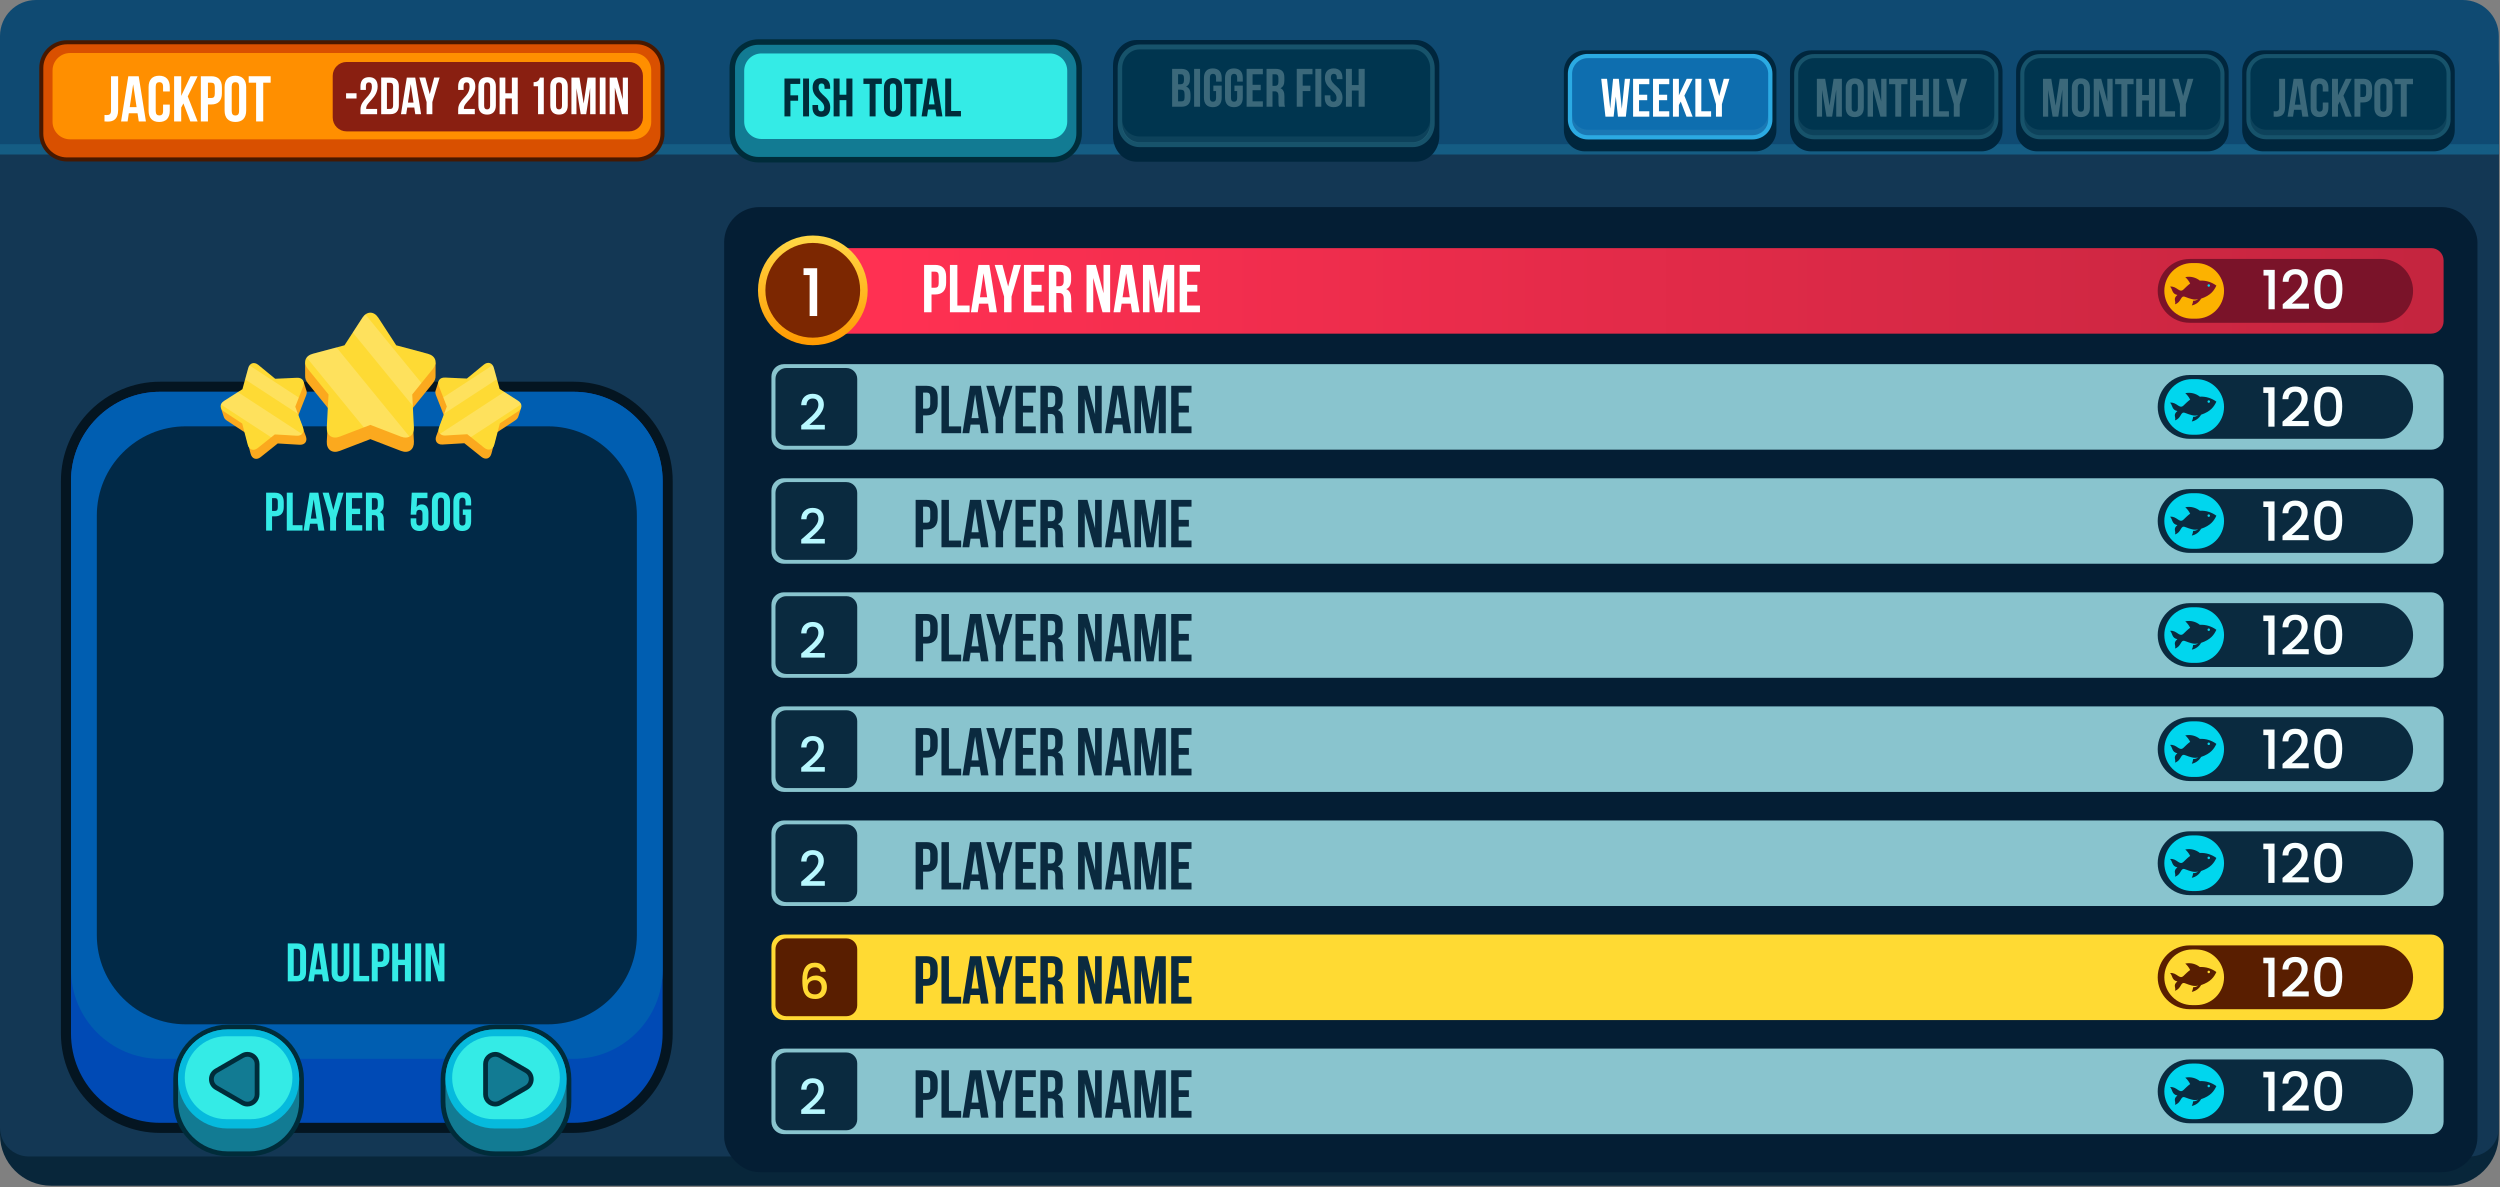 <svg width="1847" height="877" viewBox="0 0 1847 877" fill="none" xmlns="http://www.w3.org/2000/svg">
<rect x="0" y="0" width="1847" height="877" fill="#808080" stroke="none"/>
<path d="M1808.32 20.8H37.79C16.919 20.8 0 37.719 0 58.59V838.22C0 859.091 16.919 876.01 37.79 876.01H1808.32C1829.19 876.01 1846.11 859.091 1846.11 838.22V58.59C1846.11 37.719 1829.19 20.8 1808.32 20.8Z" fill="#08263A"/>
<path d="M51.71 0H1794.39C1822.93 0 1846.1 23.17 1846.1 51.71V833.09C1846.1 844.85 1836.55 854.4 1824.79 854.4H21.31C9.55 854.4 0 844.85 0 833.09V51.71C0 23.17 23.17 0 51.71 0Z" fill="#133754"/>
<path d="M26.6 0H1819.51C1834.19 0 1846.11 11.92 1846.11 26.6V114.04H0V26.6C0 11.92 11.92 0 26.6 0Z" fill="#0F4A72"/>
<path d="M1846.11 106.55H0V114.04H1846.11V106.55Z" fill="#155D84"/>
<g clip-path="url(#clip0_215_238)">
<path d="M470.41 31.225H49.55C39.029 31.225 30.5 39.754 30.5 50.275V98.755C30.5 109.276 39.029 117.805 49.55 117.805H470.41C480.931 117.805 489.46 109.276 489.46 98.755V50.275C489.46 39.754 480.931 31.225 470.41 31.225Z" fill="#D95000"/>
<path d="M470.41 32.725C480.1 32.725 487.96 40.585 487.96 50.275V98.755C487.96 108.445 480.1 116.305 470.41 116.305H49.55C39.86 116.305 32 108.445 32 98.755V50.275C32 40.585 39.86 32.725 49.55 32.725H470.41ZM470.41 29.725H49.55C38.22 29.725 29 38.945 29 50.275V98.755C29 110.085 38.22 119.305 49.55 119.305H470.41C481.74 119.305 490.96 110.085 490.96 98.755V50.275C490.96 38.945 481.74 29.725 470.41 29.725Z" fill="#471800"/>
<path d="M468.18 39.175H51.77C44.618 39.175 38.82 44.973 38.82 52.125V89.975C38.82 97.127 44.618 102.925 51.77 102.925H468.18C475.332 102.925 481.13 97.127 481.13 89.975V52.125C481.13 44.973 475.332 39.175 468.18 39.175Z" fill="#FF8F00"/>
<path d="M77.2 84.955C77.77 85.005 78.44 85.005 79.01 85.005C80.68 85.005 82.02 84.385 82.02 81.805V56.325H87.27V81.425C87.27 88.105 83.69 89.825 79.73 89.825C78.78 89.825 78.06 89.825 77.2 89.725V84.955Z" fill="white"/>
<path d="M107.83 89.725H102.53L101.62 83.665H95.18L94.27 89.725H89.45L94.79 56.325H102.47L107.81 89.725H107.83ZM95.85 79.135H100.91L98.38 62.245L95.85 79.135Z" fill="white"/>
<path d="M125.44 77.275V81.715C125.44 87.055 122.77 90.115 117.61 90.115C112.45 90.115 109.78 87.065 109.78 81.715V64.345C109.78 59.005 112.45 55.945 117.61 55.945C122.77 55.945 125.44 58.995 125.44 64.345V67.585H120.48V64.005C120.48 61.615 119.43 60.715 117.76 60.715C116.09 60.715 115.04 61.625 115.04 64.005V82.045C115.04 84.435 116.09 85.285 117.76 85.285C119.43 85.285 120.48 84.425 120.48 82.045V77.275H125.44Z" fill="white"/>
<path d="M135.5 76.415L133.88 79.465V89.725H128.63V56.325H133.88V70.875L140.75 56.325H146L138.7 71.215L146 89.725H140.61L135.5 76.415Z" fill="white"/>
<path d="M163.94 64.585V68.925C163.94 74.265 161.36 77.175 156.11 77.175H153.63V89.725H148.38V56.325H156.11C161.36 56.325 163.94 59.235 163.94 64.575V64.585ZM153.63 61.095V72.405H156.11C157.78 72.405 158.69 71.645 158.69 69.255V64.245C158.69 61.855 157.78 61.095 156.11 61.095H153.63Z" fill="white"/>
<path d="M165.94 64.345C165.94 59.005 168.76 55.945 173.91 55.945C179.06 55.945 181.88 58.995 181.88 64.345V81.715C181.88 87.055 179.07 90.115 173.91 90.115C168.75 90.115 165.94 87.065 165.94 81.715V64.345ZM171.19 82.045C171.19 84.435 172.24 85.335 173.91 85.335C175.58 85.335 176.63 84.425 176.63 82.045V64.005C176.63 61.615 175.58 60.715 173.91 60.715C172.24 60.715 171.19 61.625 171.19 64.005V82.045Z" fill="white"/>
<path d="M183.74 56.325H199.96V61.095H194.47V89.725H189.22V61.095H183.73V56.325H183.74Z" fill="white"/>
<path d="M464.77 45.785H256.04C250.39 45.785 245.81 50.365 245.81 56.015V86.835C245.81 92.485 250.39 97.065 256.04 97.065H464.77C470.42 97.065 475 92.485 475 86.835V56.015C475 50.365 470.42 45.785 464.77 45.785Z" fill="#891F11"/>
<path d="M255.68 68.908H263.415V72.776H255.68V68.908Z" fill="white"/>
<path d="M272.529 60.867C271.182 60.867 270.327 61.601 270.327 63.529V66.433H266.307V63.803C266.307 59.476 268.476 57 272.65 57C276.824 57 278.993 59.476 278.993 63.803C278.993 72.305 270.525 75.471 270.525 79.919C270.525 80.116 270.525 80.302 270.568 80.499H278.61V84.367H266.318V81.047C266.318 73.083 274.742 71.768 274.742 63.968C274.742 61.535 273.888 60.878 272.54 60.878L272.529 60.867Z" fill="white"/>
<path d="M281.611 57.307H288.338C292.589 57.307 294.681 59.662 294.681 63.99V77.673C294.681 82 292.589 84.356 288.338 84.356H281.611V57.307ZM285.862 61.174V80.499H288.261C289.62 80.499 290.431 79.809 290.431 77.87V63.803C290.431 61.875 289.62 61.174 288.261 61.174H285.862Z" fill="white"/>
<path d="M311.103 84.367H306.809L306.075 79.459H300.86L300.126 84.367H296.226L300.553 57.318H306.776L311.103 84.367ZM301.408 75.789H305.505L303.457 62.105L301.408 75.789Z" fill="white"/>
<path d="M315.168 75.394L309.8 57.307H314.248L317.49 69.632L320.733 57.307H324.787L319.419 75.394V84.356H315.168V75.394Z" fill="white"/>
<path d="M344.704 60.867C343.356 60.867 342.502 61.601 342.502 63.529V66.433H338.481V63.803C338.481 59.476 340.65 57 344.824 57C348.998 57 351.167 59.476 351.167 63.803C351.167 72.305 342.699 75.471 342.699 79.919C342.699 80.116 342.699 80.302 342.743 80.499H350.784V84.367H338.492V81.047C338.492 73.083 346.917 71.768 346.917 63.968C346.917 61.535 346.062 60.878 344.715 60.878L344.704 60.867Z" fill="white"/>
<path d="M353.435 63.803C353.435 59.476 355.714 57 359.888 57C364.062 57 366.341 59.476 366.341 63.803V77.87C366.341 82.198 364.062 84.673 359.888 84.673C355.714 84.673 353.435 82.198 353.435 77.87V63.803ZM357.686 78.144C357.686 80.072 358.54 80.806 359.888 80.806C361.236 80.806 362.09 80.072 362.09 78.144V63.54C362.09 61.612 361.236 60.878 359.888 60.878C358.54 60.878 357.686 61.612 357.686 63.54V78.144Z" fill="white"/>
<path d="M373.341 84.367H369.091V57.318H373.341V68.909H378.173V57.318H382.5V84.367H378.173V72.776H373.341V84.367Z" fill="white"/>
<path d="M394.222 60.714C397.509 60.714 398.243 59.126 398.9 57.318H401.76V84.367H397.509V63.727H394.222V60.714Z" fill="white"/>
<path d="M406.547 63.803C406.547 59.476 408.826 57 413 57C417.174 57 419.453 59.476 419.453 63.803V77.87C419.453 82.198 417.174 84.673 413 84.673C408.826 84.673 406.547 82.198 406.547 77.87V63.803ZM410.798 78.144C410.798 80.072 411.652 80.806 413 80.806C414.347 80.806 415.202 80.072 415.202 78.144V63.54C415.202 61.612 414.347 60.878 413 60.878C411.652 60.878 410.798 61.612 410.798 63.54V78.144Z" fill="white"/>
<path d="M431.208 76.523L434.111 57.318H440.027V84.367H436.006V64.965L433.07 84.367H429.05L425.883 65.239V84.367H422.17V57.318H428.086L431.219 76.523H431.208Z" fill="white"/>
<path d="M443.116 57.307H447.367V84.356H443.116V57.307Z" fill="white"/>
<path d="M454.247 64.768V84.367H450.424V57.318H455.759L460.13 73.51V57.318H463.921V84.367H459.549L454.258 64.768H454.247Z" fill="white"/>
</g>
<path d="M560.44 31.04H777.82C788.55 31.04 797.26 39.75 797.26 50.48V98.55C797.26 109.28 788.55 117.99 777.82 117.99H560.44C549.71 117.99 541 109.28 541 98.55V50.48C541 39.75 549.71 31.04 560.44 31.04Z" fill="#127B93"/>
<path d="M777.82 33.08C787.43 33.08 795.22 40.87 795.22 50.48V98.55C795.22 108.16 787.43 115.95 777.82 115.95H560.44C550.83 115.95 543.04 108.16 543.04 98.55V50.48C543.04 40.87 550.83 33.08 560.44 33.08H777.82ZM777.82 29H560.44C548.6 29 538.96 38.64 538.96 50.48V98.55C538.96 110.4 548.6 120.03 560.44 120.03H777.82C789.67 120.03 799.3 110.39 799.3 98.55V50.48C799.3 38.63 789.66 29 777.82 29Z" fill="#002C3A"/>
<path d="M775.63 39.48H562.65C555.559 39.48 549.81 45.229 549.81 52.32V89.85C549.81 96.941 555.559 102.69 562.65 102.69H775.63C782.721 102.69 788.47 96.941 788.47 89.85V52.32C788.47 45.229 782.721 39.48 775.63 39.48Z" fill="#34EBE6"/>
<path d="M583.96 62V70.44H589.64V74.44H583.96V86H579.56V58H591.2V62H583.96ZM593.31 86V58H597.71V86H593.31ZM600.367 64.72C600.367 60.24 602.567 57.68 606.847 57.68C611.127 57.68 613.327 60.24 613.327 64.72V65.6H609.167V64.44C609.167 62.44 608.367 61.68 606.967 61.68C605.567 61.68 604.767 62.44 604.767 64.44C604.767 70.2 613.367 71.28 613.367 79.28C613.367 83.76 611.127 86.32 606.807 86.32C602.487 86.32 600.247 83.76 600.247 79.28V77.56H604.407V79.56C604.407 81.56 605.287 82.28 606.687 82.28C608.087 82.28 608.967 81.56 608.967 79.56C608.967 73.8 600.367 72.72 600.367 64.72ZM620.288 74V86H615.888V58H620.288V70H625.288V58H629.768V86H625.288V74H620.288ZM637.889 62V58H651.489V62H646.889V86H642.489V62H637.889ZM657.467 64.44V79.56C657.467 81.56 658.347 82.32 659.747 82.32C661.147 82.32 662.027 81.56 662.027 79.56V64.44C662.027 62.44 661.147 61.68 659.747 61.68C658.347 61.68 657.467 62.44 657.467 64.44ZM653.067 79.28V64.72C653.067 60.24 655.427 57.68 659.747 57.68C664.067 57.68 666.427 60.24 666.427 64.72V79.28C666.427 83.76 664.067 86.32 659.747 86.32C655.427 86.32 653.067 83.76 653.067 79.28ZM668.007 62V58H681.607V62H677.007V86H672.607V62H668.007ZM691.781 58L696.261 86H691.821L691.061 80.92H685.661L684.901 86H680.861L685.341 58H691.781ZM688.341 62.96L686.221 77.12H690.461L688.341 62.96ZM698.31 86V58H702.71V82H709.95V86H698.31Z" fill="#002C3A"/>
<path d="M1045.98 29.552H839.7C830.09 29.552 822.3 38.005 822.3 48.431V100.598C822.3 111.025 830.09 119.477 839.7 119.477H1045.98C1055.59 119.477 1063.38 111.025 1063.38 100.598V48.431C1063.38 38.005 1055.59 29.552 1045.98 29.552Z" fill="#00263D"/>
<path d="M841.9 34.684H1043.76C1051.77 34.684 1058.27 41.737 1058.27 50.428V91.148C1058.27 99.839 1051.77 106.891 1043.76 106.891H841.9C833.89 106.891 827.39 99.839 827.39 91.148V50.428C827.39 41.737 833.89 34.684 841.9 34.684Z" fill="#00354F"/>
<path d="M1043.77 36.496C1050.86 36.496 1056.61 42.735 1056.61 50.428V91.148C1056.61 98.841 1050.86 105.079 1043.77 105.079H841.91C834.82 105.079 829.07 98.841 829.07 91.148V50.428C829.07 42.735 834.82 36.496 841.91 36.496H1043.77ZM1043.77 32.873H841.91C832.99 32.873 825.73 40.75 825.73 50.428V91.148C825.73 100.826 832.99 108.703 841.91 108.703H1043.77C1052.69 108.703 1059.95 100.826 1059.95 91.148V50.428C1059.95 40.75 1052.69 32.873 1043.77 32.873Z" fill="#17536B"/>
<path d="M872.6 50.863C877.16 50.863 879.12 52.983 879.12 57.303V58.303C879.12 61.183 878.24 63.023 876.28 63.943C878.64 64.863 879.56 66.983 879.56 69.943V72.223C879.56 76.543 877.28 78.863 872.88 78.863H865.96V50.863H872.6ZM872.32 66.263H870.36V74.863H872.88C874.36 74.863 875.16 74.183 875.16 72.103V69.663C875.16 67.063 874.32 66.263 872.32 66.263ZM872.48 54.863H870.36V62.263H872.08C873.72 62.263 874.72 61.543 874.72 59.303V57.743C874.72 55.743 874.04 54.863 872.48 54.863ZM882.21 78.863V50.863H886.61V78.863H882.21ZM896.427 67.263V63.263H902.587V72.143C902.587 76.623 900.347 79.183 896.027 79.183C891.707 79.183 889.467 76.623 889.467 72.143V57.583C889.467 53.103 891.707 50.543 896.027 50.543C900.347 50.543 902.587 53.103 902.587 57.583V60.303H898.427V57.303C898.427 55.303 897.547 54.543 896.147 54.543C894.747 54.543 893.867 55.303 893.867 57.303V72.423C893.867 74.423 894.747 75.143 896.147 75.143C897.547 75.143 898.427 74.423 898.427 72.423V67.263H896.427ZM912.013 67.263V63.263H918.173V72.143C918.173 76.623 915.933 79.183 911.613 79.183C907.293 79.183 905.053 76.623 905.053 72.143V57.583C905.053 53.103 907.293 50.543 911.613 50.543C915.933 50.543 918.173 53.103 918.173 57.583V60.303H914.013V57.303C914.013 55.303 913.133 54.543 911.733 54.543C910.333 54.543 909.453 55.303 909.453 57.303V72.423C909.453 74.423 910.333 75.143 911.733 75.143C913.133 75.143 914.013 74.423 914.013 72.423V67.263H912.013ZM925.399 54.863V62.663H931.439V66.663H925.399V74.863H932.999V78.863H920.999V50.863H932.999V54.863H925.399ZM949.406 78.863H944.926C944.686 78.143 944.526 77.703 944.526 75.423V71.023C944.526 68.423 943.646 67.463 941.646 67.463H940.126V78.863H935.726V50.863H942.366C946.926 50.863 948.886 52.983 948.886 57.303V59.503C948.886 62.383 947.966 64.263 946.006 65.183C948.206 66.103 948.926 68.223 948.926 71.143V75.463C948.926 76.823 948.966 77.823 949.406 78.863ZM942.246 54.863H940.126V63.463H941.846C943.486 63.463 944.486 62.743 944.486 60.503V57.743C944.486 55.743 943.806 54.863 942.246 54.863ZM962.43 54.863V63.303H968.11V67.303H962.43V78.863H958.03V50.863H969.67V54.863H962.43ZM971.78 78.863V50.863H976.18V78.863H971.78ZM978.837 57.583C978.837 53.103 981.037 50.543 985.317 50.543C989.597 50.543 991.797 53.103 991.797 57.583V58.463H987.637V57.303C987.637 55.303 986.837 54.543 985.437 54.543C984.037 54.543 983.237 55.303 983.237 57.303C983.237 63.063 991.837 64.143 991.837 72.143C991.837 76.623 989.597 79.183 985.277 79.183C980.957 79.183 978.717 76.623 978.717 72.143V70.423H982.877V72.423C982.877 74.423 983.757 75.143 985.157 75.143C986.557 75.143 987.437 74.423 987.437 72.423C987.437 66.663 978.837 65.583 978.837 57.583ZM998.758 66.863V78.863H994.358V50.863H998.758V62.863H1003.76V50.863H1008.24V78.863H1003.76V66.863H998.758Z" fill="#3B687A"/>
<path opacity="0.07" d="M841.9 105.32H1043.76C1050.85 105.32 1056.6 99.57 1056.6 92.48V88C1056.6 95.09 1050.85 100.84 1043.76 100.84H841.9C834.81 100.84 829.06 95.09 829.06 88V92.48C829.06 99.57 834.81 105.32 841.9 105.32Z" fill="#C2FEFF"/>
<path d="M1296.76 37.205H1171.05C1162.4 37.205 1155.38 44.221 1155.38 52.875V96.155C1155.38 104.809 1162.4 111.825 1171.05 111.825H1296.76C1305.41 111.825 1312.43 104.809 1312.43 96.155V52.875C1312.43 44.221 1305.41 37.205 1296.76 37.205Z" fill="#00263D"/>
<path d="M1294.78 41.395H1173.03C1165.78 41.395 1159.9 47.274 1159.9 54.525V88.315C1159.9 95.567 1165.78 101.445 1173.03 101.445H1294.78C1302.03 101.445 1307.91 95.567 1307.91 88.315V54.525C1307.91 47.274 1302.03 41.395 1294.78 41.395Z" fill="#0E6EAF"/>
<path d="M1294.78 42.965C1301.17 42.965 1306.34 48.145 1306.34 54.525V88.315C1306.34 94.705 1301.16 99.875 1294.78 99.875H1173.03C1166.64 99.875 1161.47 94.695 1161.47 88.315V54.525C1161.47 48.135 1166.65 42.965 1173.03 42.965H1294.77M1294.78 39.825H1173.03C1164.92 39.825 1158.33 46.415 1158.33 54.525V88.315C1158.33 96.425 1164.92 103.015 1173.03 103.015H1294.77C1302.88 103.015 1309.47 96.425 1309.47 88.315V54.525C1309.47 46.415 1302.88 39.825 1294.77 39.825H1294.78Z" fill="#2BAAE2"/>
<path d="M1195.34 86.205L1193.74 71.285L1192.14 86.205H1186.1L1182.98 58.205H1187.26L1189.62 80.285L1191.74 58.205H1195.98L1198.18 80.445L1200.46 58.205H1204.3L1201.18 86.205H1195.34ZM1210.92 62.205V70.005H1216.96V74.005H1210.92V82.205H1218.52V86.205H1206.52V58.205H1218.52V62.205H1210.92ZM1225.65 62.205V70.005H1231.69V74.005H1225.65V82.205H1233.25V86.205H1221.25V58.205H1233.25V62.205H1225.65ZM1246.01 86.205L1241.73 75.045L1240.37 77.605V86.205H1235.97V58.205H1240.37V70.405L1246.13 58.205H1250.53L1244.41 70.685L1250.53 86.205H1246.01ZM1252.53 86.205V58.205H1256.93V82.205H1264.17V86.205H1252.53ZM1267.75 86.205V76.925L1262.19 58.205H1266.79L1270.15 70.965L1273.51 58.205H1277.71L1272.15 76.925V86.205H1267.75Z" fill="white"/>
<path opacity="0.07" d="M1173.03 99.875H1294.77C1301.16 99.875 1306.33 94.695 1306.33 88.315V84.275C1306.33 90.665 1301.15 95.835 1294.77 95.835H1173.03C1166.64 95.835 1161.47 90.655 1161.47 84.275V88.315C1161.47 94.705 1166.65 99.875 1173.03 99.875Z" fill="#C2FEFF"/>
<path d="M1463.81 37.205H1338.1C1329.45 37.205 1322.43 44.221 1322.43 52.875V96.155C1322.43 104.809 1329.45 111.825 1338.1 111.825H1463.81C1472.46 111.825 1479.48 104.809 1479.48 96.155V52.875C1479.48 44.221 1472.46 37.205 1463.81 37.205Z" fill="#00263D"/>
<path d="M1461.83 41.465H1340.08C1332.87 41.465 1327.02 47.312 1327.02 54.525V88.315C1327.02 95.528 1332.87 101.375 1340.08 101.375H1461.83C1469.04 101.375 1474.89 95.528 1474.89 88.315V54.525C1474.89 47.312 1469.04 41.465 1461.83 41.465Z" fill="#00354F"/>
<path d="M1461.83 42.965C1468.22 42.965 1473.39 48.145 1473.39 54.525V88.315C1473.39 94.705 1468.21 99.875 1461.83 99.875H1340.09C1333.7 99.875 1328.53 94.695 1328.53 88.315V54.525C1328.53 48.135 1333.71 42.965 1340.09 42.965H1461.83ZM1461.83 39.965H1340.09C1332.06 39.965 1325.53 46.495 1325.53 54.525V88.315C1325.53 96.345 1332.06 102.875 1340.09 102.875H1461.83C1469.86 102.875 1476.39 96.345 1476.39 88.315V54.525C1476.39 46.495 1469.86 39.965 1461.83 39.965Z" fill="#17536B"/>
<path d="M1348.42 58.205L1351.66 78.085L1354.66 58.205H1360.78V86.205H1356.62V66.125L1353.58 86.205H1349.42L1346.14 66.405V86.205H1342.3V58.205H1348.42ZM1368.02 64.645V79.765C1368.02 81.765 1368.9 82.525 1370.3 82.525C1371.7 82.525 1372.58 81.765 1372.58 79.765V64.645C1372.58 62.645 1371.7 61.885 1370.3 61.885C1368.9 61.885 1368.02 62.645 1368.02 64.645ZM1363.62 79.485V64.925C1363.62 60.445 1365.98 57.885 1370.3 57.885C1374.62 57.885 1376.98 60.445 1376.98 64.925V79.485C1376.98 83.965 1374.62 86.525 1370.3 86.525C1365.98 86.525 1363.62 83.965 1363.62 79.485ZM1389.24 86.205L1383.76 65.925V86.205H1379.8V58.205H1385.32L1389.84 74.965V58.205H1393.76V86.205H1389.24ZM1395.63 62.205V58.205H1409.23V62.205H1404.63V86.205H1400.23V62.205H1395.63ZM1415.57 74.205V86.205H1411.17V58.205H1415.57V70.205H1420.57V58.205H1425.05V86.205H1420.57V74.205H1415.57ZM1428.24 86.205V58.205H1432.64V82.205H1439.88V86.205H1428.24ZM1443.45 86.205V76.925L1437.89 58.205H1442.49L1445.85 70.965L1449.21 58.205H1453.41L1447.85 76.925V86.205H1443.45Z" fill="#3B687A"/>
<path opacity="0.07" d="M1340.08 99.875H1461.82C1468.21 99.875 1473.38 94.695 1473.38 88.315V84.275C1473.38 90.665 1468.2 95.835 1461.82 95.835H1340.08C1333.69 95.835 1328.52 90.655 1328.52 84.275V88.315C1328.52 94.705 1333.7 99.875 1340.08 99.875Z" fill="#C2FEFF"/>
<path d="M1630.86 37.205H1505.15C1496.5 37.205 1489.48 44.221 1489.48 52.875V96.155C1489.48 104.809 1496.5 111.825 1505.15 111.825H1630.86C1639.51 111.825 1646.53 104.809 1646.53 96.155V52.875C1646.53 44.221 1639.51 37.205 1630.86 37.205Z" fill="#00263D"/>
<path d="M1628.88 41.465H1507.13C1499.92 41.465 1494.07 47.312 1494.07 54.525V88.315C1494.07 95.528 1499.92 101.375 1507.13 101.375H1628.88C1636.09 101.375 1641.94 95.528 1641.94 88.315V54.525C1641.94 47.312 1636.09 41.465 1628.88 41.465Z" fill="#00354F"/>
<path d="M1628.88 42.965C1635.27 42.965 1640.44 48.145 1640.44 54.525V88.315C1640.44 94.705 1635.26 99.875 1628.88 99.875H1507.14C1500.75 99.875 1495.58 94.695 1495.58 88.315V54.525C1495.58 48.135 1500.76 42.965 1507.14 42.965H1628.88ZM1628.88 39.965H1507.14C1499.11 39.965 1492.58 46.495 1492.58 54.525V88.315C1492.58 96.345 1499.11 102.875 1507.14 102.875H1628.88C1636.91 102.875 1643.44 96.345 1643.44 88.315V54.525C1643.44 46.495 1636.91 39.965 1628.88 39.965Z" fill="#17536B"/>
<path d="M1515.47 58.205L1518.71 78.085L1521.71 58.205H1527.83V86.205H1523.67V66.125L1520.63 86.205H1516.47L1513.19 66.405V86.205H1509.35V58.205H1515.47ZM1535.07 64.645V79.765C1535.07 81.765 1535.95 82.525 1537.35 82.525C1538.75 82.525 1539.63 81.765 1539.63 79.765V64.645C1539.63 62.645 1538.75 61.885 1537.35 61.885C1535.95 61.885 1535.07 62.645 1535.07 64.645ZM1530.67 79.485V64.925C1530.67 60.445 1533.03 57.885 1537.35 57.885C1541.67 57.885 1544.03 60.445 1544.03 64.925V79.485C1544.03 83.965 1541.67 86.525 1537.35 86.525C1533.03 86.525 1530.67 83.965 1530.67 79.485ZM1556.29 86.205L1550.81 65.925V86.205H1546.85V58.205H1552.37L1556.89 74.965V58.205H1560.81V86.205H1556.29ZM1562.68 62.205V58.205H1576.28V62.205H1571.68V86.205H1567.28V62.205H1562.68ZM1582.62 74.205V86.205H1578.22V58.205H1582.62V70.205H1587.62V58.205H1592.1V86.205H1587.62V74.205H1582.62ZM1595.29 86.205V58.205H1599.69V82.205H1606.93V86.205H1595.29ZM1610.5 86.205V76.925L1604.94 58.205H1609.54L1612.9 70.965L1616.26 58.205H1620.46L1614.9 76.925V86.205H1610.5Z" fill="#3B687A"/>
<path opacity="0.07" d="M1507.13 99.875H1628.87C1635.26 99.875 1640.43 94.695 1640.43 88.315V84.275C1640.43 90.665 1635.25 95.835 1628.87 95.835H1507.13C1500.74 95.835 1495.57 90.655 1495.57 84.275V88.315C1495.57 94.705 1500.75 99.875 1507.13 99.875Z" fill="#C2FEFF"/>
<path d="M1797.91 37.205H1672.2C1663.55 37.205 1656.53 44.221 1656.53 52.875V96.155C1656.53 104.809 1663.55 111.825 1672.2 111.825H1797.91C1806.56 111.825 1813.58 104.809 1813.58 96.155V52.875C1813.58 44.221 1806.56 37.205 1797.91 37.205Z" fill="#00263D"/>
<path d="M1795.93 41.465H1674.18C1666.97 41.465 1661.12 47.312 1661.12 54.525V88.315C1661.12 95.528 1666.97 101.375 1674.18 101.375H1795.93C1803.14 101.375 1808.99 95.528 1808.99 88.315V54.525C1808.99 47.312 1803.14 41.465 1795.93 41.465Z" fill="#00354F"/>
<path d="M1795.93 42.965C1802.32 42.965 1807.49 48.145 1807.49 54.525V88.315C1807.49 94.705 1802.31 99.875 1795.93 99.875H1674.19C1667.8 99.875 1662.63 94.695 1662.63 88.315V54.525C1662.63 48.135 1667.81 42.965 1674.19 42.965H1795.93ZM1795.93 39.965H1674.19C1666.16 39.965 1659.63 46.495 1659.63 54.525V88.315C1659.63 96.345 1666.16 102.875 1674.19 102.875H1795.93C1803.96 102.875 1810.49 96.345 1810.49 88.315V54.525C1810.49 46.495 1803.96 39.965 1795.93 39.965Z" fill="#17536B"/>
<path d="M1679.78 86.205V82.205C1680.26 82.245 1680.82 82.245 1681.3 82.245C1682.7 82.245 1683.82 81.725 1683.82 79.565V58.205H1688.22V79.245C1688.22 84.845 1685.22 86.285 1681.9 86.285C1681.1 86.285 1680.5 86.285 1679.78 86.205ZM1700.97 58.205L1705.45 86.205H1701.01L1700.25 81.125H1694.85L1694.09 86.205H1690.05L1694.53 58.205H1700.97ZM1697.53 63.165L1695.41 77.325H1699.65L1697.53 63.165ZM1716.06 75.765H1720.22V79.485C1720.22 83.965 1717.98 86.525 1713.66 86.525C1709.34 86.525 1707.1 83.965 1707.1 79.485V64.925C1707.1 60.445 1709.34 57.885 1713.66 57.885C1717.98 57.885 1720.22 60.445 1720.22 64.925V67.645H1716.06V64.645C1716.06 62.645 1715.18 61.885 1713.78 61.885C1712.38 61.885 1711.5 62.645 1711.5 64.645V79.765C1711.5 81.765 1712.38 82.485 1713.78 82.485C1715.18 82.485 1716.06 81.765 1716.06 79.765V75.765ZM1732.93 86.205L1728.65 75.045L1727.29 77.605V86.205H1722.89V58.205H1727.29V70.405L1733.05 58.205H1737.45L1731.33 70.685L1737.45 86.205H1732.93ZM1745.94 58.205C1750.34 58.205 1752.5 60.645 1752.5 65.125V68.765C1752.5 73.245 1750.34 75.685 1745.94 75.685H1743.86V86.205H1739.46V58.205H1745.94ZM1745.94 62.205H1743.86V71.685H1745.94C1747.34 71.685 1748.1 71.045 1748.1 69.045V64.845C1748.1 62.845 1747.34 62.205 1745.94 62.205ZM1758.57 64.645V79.765C1758.57 81.765 1759.45 82.525 1760.85 82.525C1762.25 82.525 1763.13 81.765 1763.13 79.765V64.645C1763.13 62.645 1762.25 61.885 1760.85 61.885C1759.45 61.885 1758.57 62.645 1758.57 64.645ZM1754.17 79.485V64.925C1754.17 60.445 1756.53 57.885 1760.85 57.885C1765.17 57.885 1767.53 60.445 1767.53 64.925V79.485C1767.53 83.965 1765.17 86.525 1760.85 86.525C1756.53 86.525 1754.17 83.965 1754.17 79.485ZM1769.11 62.205V58.205H1782.71V62.205H1778.11V86.205H1773.71V62.205H1769.11Z" fill="#3B687A"/>
<path opacity="0.07" d="M1674.18 99.875H1795.92C1802.31 99.875 1807.48 94.695 1807.48 88.315V84.275C1807.48 90.665 1802.3 95.835 1795.92 95.835H1674.18C1667.79 95.835 1662.62 90.655 1662.62 84.275V88.315C1662.62 94.705 1667.8 99.875 1674.18 99.875Z" fill="#C2FEFF"/>
<rect x="535" y="153" width="1295.34" height="713" rx="26" fill="#041E34"/>
<path d="M1796.17 183.31H579.1C574.036 183.31 569.93 187.415 569.93 192.48V237.32C569.93 242.384 574.036 246.49 579.1 246.49H1796.17C1801.23 246.49 1805.34 242.384 1805.34 237.32V192.48C1805.34 187.415 1801.23 183.31 1796.17 183.31Z" fill="url(#paint0_linear_215_238)"/>
<path d="M690.81 195.71C696.31 195.71 699.01 198.76 699.01 204.36V208.91C699.01 214.51 696.31 217.56 690.81 217.56H688.21V230.71H682.71V195.71H690.81ZM690.81 200.71H688.21V212.56H690.81C692.56 212.56 693.51 211.76 693.51 209.26V204.01C693.51 201.51 692.56 200.71 690.81 200.71ZM701.802 230.71V195.71H707.302V225.71H716.352V230.71H701.802ZM730.945 195.71L736.545 230.71H730.995L730.045 224.36H723.295L722.345 230.71H717.295L722.895 195.71H730.945ZM726.645 201.91L723.995 219.61H729.295L726.645 201.91ZM741.815 230.71V219.11L734.865 195.71H740.615L744.815 211.66L749.015 195.71H754.265L747.315 219.11V230.71H741.815ZM761.989 200.71V210.46H769.539V215.46H761.989V225.71H771.489V230.71H756.489V195.71H771.489V200.71H761.989ZM791.998 230.71H786.398C786.098 229.81 785.898 229.26 785.898 226.41V220.91C785.898 217.66 784.798 216.46 782.298 216.46H780.398V230.71H774.898V195.71H783.198C788.898 195.71 791.348 198.36 791.348 203.76V206.51C791.348 210.11 790.198 212.46 787.748 213.61C790.498 214.76 791.398 217.41 791.398 221.06V226.46C791.398 228.16 791.448 229.41 791.998 230.71ZM783.048 200.71H780.398V211.46H782.548C784.598 211.46 785.848 210.56 785.848 207.76V204.31C785.848 201.81 784.998 200.71 783.048 200.71ZM814.528 230.71L807.678 205.36V230.71H802.728V195.71H809.628L815.278 216.66V195.71H820.178V230.71H814.528ZM836.316 195.71L841.916 230.71H836.366L835.416 224.36H828.666L827.716 230.71H822.666L828.266 195.71H836.316ZM832.016 201.91L829.366 219.61H834.666L832.016 201.91ZM852.078 195.71L856.128 220.56L859.878 195.71H867.528V230.71H862.328V205.61L858.528 230.71H853.328L849.228 205.96V230.71H844.428V195.71H852.078ZM877.028 200.71V210.46H884.578V215.46H877.028V225.71H886.528V230.71H871.528V195.71H886.528V200.71H877.028Z" fill="white"/>
<path d="M600.52 255.04C622.899 255.04 641.04 236.899 641.04 214.52C641.04 192.141 622.899 174 600.52 174C578.141 174 560 192.141 560 214.52C560 236.899 578.141 255.04 600.52 255.04Z" fill="url(#paint1_linear_215_238)"/>
<path d="M600.477 249.475C619.807 249.475 635.477 233.805 635.477 214.475C635.477 195.145 619.807 179.475 600.477 179.475C581.147 179.475 565.477 195.145 565.477 214.475C565.477 233.805 581.147 249.475 600.477 249.475Z" fill="#7C2701"/>
<path d="M593.656 203.206V198.169H603.729V233.475H598.16V203.206H593.656Z" fill="white"/>
<path d="M1759.2 191.32H1617.69C1604.67 191.32 1594.11 201.875 1594.11 214.895C1594.11 227.915 1604.67 238.47 1617.69 238.47H1759.2C1772.22 238.47 1782.78 227.915 1782.78 214.895C1782.78 201.875 1772.22 191.32 1759.2 191.32Z" fill="#7A1329"/>
<path d="M1672.27 203.544V199.395H1680.57V228.475H1675.98V203.544H1672.27ZM1689.33 222.292C1691.88 220.085 1693.89 218.276 1695.35 216.867C1696.84 215.431 1698.08 213.942 1699.06 212.399C1700.05 210.857 1700.54 209.314 1700.54 207.772C1700.54 206.176 1700.15 204.926 1699.38 204.022C1698.64 203.118 1697.45 202.666 1695.83 202.666C1694.26 202.666 1693.04 203.171 1692.16 204.182C1691.31 205.166 1690.86 206.495 1690.81 208.171H1686.42C1686.5 205.139 1687.4 202.826 1689.13 201.23C1690.88 199.608 1693.11 198.797 1695.79 198.797C1698.69 198.797 1700.95 199.594 1702.57 201.19C1704.22 202.786 1705.05 204.913 1705.05 207.572C1705.05 209.487 1704.55 211.335 1703.57 213.117C1702.61 214.872 1701.46 216.455 1700.1 217.864C1698.77 219.247 1697.07 220.856 1694.99 222.691L1693.2 224.286H1705.84V228.076H1686.46V224.765L1689.33 222.292ZM1709.84 213.556C1709.84 208.955 1710.61 205.365 1712.15 202.786C1713.72 200.18 1716.41 198.876 1720.21 198.876C1724.01 198.876 1726.69 200.18 1728.23 202.786C1729.8 205.365 1730.58 208.955 1730.58 213.556C1730.58 218.21 1729.8 221.853 1728.23 224.486C1726.69 227.092 1724.01 228.395 1720.21 228.395C1716.41 228.395 1713.72 227.092 1712.15 224.486C1710.61 221.853 1709.84 218.21 1709.84 213.556ZM1726.11 213.556C1726.11 211.402 1725.97 209.58 1725.67 208.091C1725.41 206.602 1724.85 205.392 1724 204.461C1723.15 203.504 1721.89 203.025 1720.21 203.025C1718.53 203.025 1717.27 203.504 1716.42 204.461C1715.57 205.392 1715 206.602 1714.71 208.091C1714.44 209.58 1714.31 211.402 1714.31 213.556C1714.31 215.79 1714.44 217.665 1714.71 219.18C1714.97 220.696 1715.53 221.92 1716.38 222.85C1717.26 223.781 1718.53 224.247 1720.21 224.247C1721.89 224.247 1723.15 223.781 1724 222.85C1724.88 221.92 1725.45 220.696 1725.71 219.18C1725.98 217.665 1726.11 215.79 1726.11 213.556Z" fill="#FAFFFF"/>
<path d="M1632.05 211.85C1632.55 211.73 1632.86 211.22 1632.74 210.72C1632.62 210.22 1632.11 209.91 1631.61 210.03C1631.11 210.15 1630.8 210.66 1630.92 211.16C1631.04 211.66 1631.55 211.97 1632.05 211.85Z" fill="#00D6EE"/>
<path d="M1622.57 194.34H1619.55C1608.2 194.34 1599 203.54 1599 214.89C1599 226.24 1608.2 235.44 1619.55 235.44H1622.57C1633.92 235.44 1643.12 226.24 1643.12 214.89C1643.12 203.54 1633.92 194.34 1622.57 194.34ZM1626.14 220.67C1624.73 223.18 1622.27 225.06 1619.29 225.66C1619.86 224.45 1620.16 223.58 1620.29 222.2C1621.39 222.24 1622.62 222.02 1624.02 220.98C1621.08 221.9 1618.02 220.7 1614.48 219.37C1610.71 217.81 1611.94 223.25 1606.86 224.82C1607.9 222.51 1605.04 220.85 1608.66 217.93C1604.32 217.13 1605.19 213.36 1603.21 211.77C1608.2 211.05 1610.04 216.83 1613.16 213.88C1614.8 212.33 1616.33 210.71 1618.09 209.5C1617.19 207.66 1615.96 206.05 1614.48 204.75C1618.37 203.92 1622.29 204.95 1625.23 207.3C1629.7 207.07 1634 208.44 1637.46 211C1635.74 214.65 1633.33 218.25 1626.12 220.66L1626.14 220.67Z" fill="#FCB200"/>
<g clip-path="url(#clip1_215_238)">
<path d="M1796.17 269.04H579.1C574.036 269.04 569.93 273.146 569.93 278.21V323.05C569.93 328.114 574.036 332.22 579.1 332.22H1796.17C1801.23 332.22 1805.34 328.114 1805.34 323.05V278.21C1805.34 273.146 1801.23 269.04 1796.17 269.04Z" fill="#89C4CE"/>
<path d="M625.28 271.89H580.96C576.52 271.89 572.92 275.49 572.92 279.93V321.33C572.92 325.771 576.52 329.37 580.96 329.37H625.28C629.72 329.37 633.32 325.771 633.32 321.33V279.93C633.32 275.49 629.72 271.89 625.28 271.89Z" fill="#0A2A3F"/>
<path d="M594.516 312.086C596.813 310.099 598.62 308.472 599.937 307.203C601.277 305.911 602.39 304.571 603.275 303.182C604.161 301.794 604.604 300.406 604.604 299.018C604.604 297.582 604.257 296.457 603.563 295.643C602.892 294.83 601.827 294.423 600.367 294.423C598.955 294.423 597.854 294.878 597.065 295.787C596.299 296.673 595.892 297.869 595.844 299.377H591.895C591.967 296.649 592.781 294.566 594.336 293.13C595.916 291.671 597.914 290.941 600.332 290.941C602.94 290.941 604.975 291.659 606.435 293.095C607.918 294.531 608.66 296.445 608.66 298.839C608.66 300.562 608.218 302.225 607.332 303.829C606.47 305.408 605.429 306.832 604.209 308.101C603.012 309.345 601.48 310.793 599.614 312.445L597.998 313.881H609.378V317.291H591.931V314.311L594.516 312.086Z" fill="#B8F8FF"/>
<path d="M1759.2 277.05H1617.69C1604.67 277.05 1594.11 287.605 1594.11 300.625C1594.11 313.645 1604.67 324.2 1617.69 324.2H1759.2C1772.22 324.2 1782.78 313.645 1782.78 300.625C1782.78 287.605 1772.22 277.05 1759.2 277.05Z" fill="#0A2A3F"/>
<path d="M1672.14 290.279V286.13H1680.43V315.21H1675.84V290.279H1672.14ZM1689.19 309.027C1691.75 306.82 1693.75 305.011 1695.22 303.602C1696.71 302.166 1697.94 300.677 1698.93 299.134C1699.91 297.592 1700.4 296.049 1700.4 294.507C1700.4 292.911 1700.02 291.662 1699.24 290.757C1698.5 289.853 1697.32 289.401 1695.69 289.401C1694.13 289.401 1692.9 289.906 1692.02 290.917C1691.17 291.901 1690.72 293.231 1690.67 294.906H1686.28C1686.36 291.874 1687.26 289.561 1688.99 287.965C1690.75 286.343 1692.97 285.532 1695.65 285.532C1698.55 285.532 1700.81 286.33 1702.44 287.925C1704.08 289.521 1704.91 291.648 1704.91 294.308C1704.91 296.222 1704.42 298.071 1703.43 299.852C1702.48 301.607 1701.32 303.19 1699.96 304.599C1698.63 305.982 1696.93 307.591 1694.86 309.426L1693.06 311.022H1705.71V314.811H1686.32V311.5L1689.19 309.027ZM1709.7 300.291C1709.7 295.69 1710.47 292.1 1712.02 289.521C1713.58 286.915 1716.27 285.612 1720.07 285.612C1723.88 285.612 1726.55 286.915 1728.09 289.521C1729.66 292.1 1730.44 295.69 1730.44 300.291C1730.44 304.945 1729.66 308.588 1728.09 311.221C1726.55 313.827 1723.88 315.13 1720.07 315.13C1716.27 315.13 1713.58 313.827 1712.02 311.221C1710.47 308.588 1709.7 304.945 1709.7 300.291ZM1725.98 300.291C1725.98 298.137 1725.83 296.315 1725.54 294.826C1725.27 293.337 1724.71 292.127 1723.86 291.196C1723.01 290.239 1721.75 289.76 1720.07 289.76C1718.4 289.76 1717.13 290.239 1716.28 291.196C1715.43 292.127 1714.86 293.337 1714.57 294.826C1714.3 296.315 1714.17 298.137 1714.17 300.291C1714.17 302.525 1714.3 304.4 1714.57 305.916C1714.83 307.431 1715.39 308.655 1716.24 309.585C1717.12 310.516 1718.4 310.982 1720.07 310.982C1721.75 310.982 1723.01 310.516 1723.86 309.585C1724.74 308.655 1725.31 307.431 1725.58 305.916C1725.84 304.4 1725.98 302.525 1725.98 300.291Z" fill="#FAFFFF"/>
<path d="M1632.05 297.58C1632.55 297.46 1632.86 296.95 1632.74 296.45C1632.62 295.95 1632.11 295.64 1631.61 295.76C1631.11 295.88 1630.8 296.39 1630.92 296.89C1631.04 297.39 1631.55 297.7 1632.05 297.58Z" fill="#00D6EE"/>
<path d="M1622.57 280.08H1619.55C1608.2 280.08 1599 289.28 1599 300.63C1599 311.98 1608.2 321.18 1619.55 321.18H1622.57C1633.92 321.18 1643.12 311.98 1643.12 300.63C1643.12 289.28 1633.92 280.08 1622.57 280.08ZM1626.14 306.41C1624.73 308.92 1622.27 310.8 1619.29 311.4C1619.86 310.19 1620.16 309.32 1620.29 307.94C1621.39 307.98 1622.62 307.76 1624.02 306.72C1621.08 307.64 1618.02 306.44 1614.48 305.11C1610.71 303.55 1611.94 308.99 1606.86 310.56C1607.9 308.25 1605.04 306.59 1608.66 303.67C1604.32 302.87 1605.19 299.1 1603.21 297.51C1608.2 296.79 1610.04 302.57 1613.16 299.62C1614.8 298.07 1616.33 296.45 1618.09 295.24C1617.19 293.4 1615.96 291.79 1614.48 290.49C1618.37 289.66 1622.29 290.69 1625.23 293.04C1629.7 292.81 1634 294.18 1637.46 296.74C1635.74 300.39 1633.33 303.99 1626.12 306.4L1626.14 306.41Z" fill="#00D6EE"/>
<path d="M684.57 285.04C690.07 285.04 692.77 288.09 692.77 293.69V298.24C692.77 303.84 690.07 306.89 684.57 306.89H681.97V320.04H676.47V285.04H684.57ZM684.57 290.04H681.97V301.89H684.57C686.32 301.89 687.27 301.09 687.27 298.59V293.34C687.27 290.84 686.32 290.04 684.57 290.04ZM695.562 320.04V285.04H701.062V315.04H710.112V320.04H695.562ZM724.705 285.04L730.305 320.04H724.755L723.805 313.69H717.055L716.105 320.04H711.055L716.655 285.04H724.705ZM720.405 291.24L717.755 308.94H723.055L720.405 291.24ZM735.575 320.04V308.44L728.625 285.04H734.375L738.575 300.99L742.775 285.04H748.025L741.075 308.44V320.04H735.575ZM755.749 290.04V299.79H763.299V304.79H755.749V315.04H765.249V320.04H750.249V285.04H765.249V290.04H755.749ZM785.758 320.04H780.158C779.858 319.14 779.658 318.59 779.658 315.74V310.24C779.658 306.99 778.558 305.79 776.058 305.79H774.158V320.04H768.658V285.04H776.958C782.658 285.04 785.108 287.69 785.108 293.09V295.84C785.108 299.44 783.958 301.79 781.508 302.94C784.258 304.09 785.158 306.74 785.158 310.39V315.79C785.158 317.49 785.208 318.74 785.758 320.04ZM776.808 290.04H774.158V300.79H776.308C778.358 300.79 779.608 299.89 779.608 297.09V293.64C779.608 291.14 778.758 290.04 776.808 290.04ZM808.288 320.04L801.438 294.69V320.04H796.488V285.04H803.388L809.038 305.99V285.04H813.938V320.04H808.288ZM830.076 285.04L835.676 320.04H830.126L829.176 313.69H822.426L821.476 320.04H816.426L822.026 285.04H830.076ZM825.776 291.24L823.126 308.94H828.426L825.776 291.24ZM845.838 285.04L849.888 309.89L853.638 285.04H861.288V320.04H856.088V294.94L852.288 320.04H847.088L842.988 295.29V320.04H838.188V285.04H845.838ZM870.788 290.04V299.79H878.338V304.79H870.788V315.04H880.288V320.04H865.288V285.04H880.288V290.04H870.788Z" fill="#0A2A3F"/>
</g>
<g clip-path="url(#clip2_215_238)">
<path d="M1796.17 353.32H579.1C574.036 353.32 569.93 357.426 569.93 362.49V407.33C569.93 412.395 574.036 416.5 579.1 416.5H1796.17C1801.23 416.5 1805.34 412.395 1805.34 407.33V362.49C1805.34 357.426 1801.23 353.32 1796.17 353.32Z" fill="#89C4CE"/>
<path d="M625.28 356.17H580.96C576.52 356.17 572.92 359.77 572.92 364.21V405.61C572.92 410.051 576.52 413.65 580.96 413.65H625.28C629.72 413.65 633.32 410.051 633.32 405.61V364.21C633.32 359.77 629.72 356.17 625.28 356.17Z" fill="#0A2A3F"/>
<path d="M594.516 396.366C596.813 394.379 598.62 392.752 599.937 391.483C601.277 390.191 602.39 388.851 603.275 387.462C604.161 386.074 604.604 384.686 604.604 383.298C604.604 381.862 604.257 380.737 603.563 379.923C602.892 379.11 601.827 378.703 600.367 378.703C598.955 378.703 597.854 379.158 597.065 380.067C596.299 380.953 595.892 382.149 595.844 383.657H591.895C591.967 380.929 592.781 378.846 594.336 377.41C595.916 375.951 597.914 375.221 600.332 375.221C602.94 375.221 604.975 375.939 606.435 377.375C607.918 378.811 608.66 380.725 608.66 383.119C608.66 384.842 608.218 386.505 607.332 388.109C606.47 389.688 605.429 391.112 604.209 392.381C603.012 393.625 601.48 395.073 599.614 396.725L597.998 398.161H609.378V401.571H591.931V398.591L594.516 396.366Z" fill="#B8F8FF"/>
<path d="M1759.2 361.33H1617.69C1604.67 361.33 1594.11 371.885 1594.11 384.905C1594.11 397.925 1604.67 408.48 1617.69 408.48H1759.2C1772.22 408.48 1782.78 397.925 1782.78 384.905C1782.78 371.885 1772.22 361.33 1759.2 361.33Z" fill="#0A2A3F"/>
<path d="M1672.14 374.559V370.41H1680.43V399.49H1675.84V374.559H1672.14ZM1689.19 393.307C1691.75 391.1 1693.75 389.291 1695.22 387.882C1696.71 386.446 1697.94 384.957 1698.93 383.414C1699.91 381.872 1700.4 380.329 1700.4 378.787C1700.4 377.191 1700.02 375.942 1699.24 375.037C1698.5 374.133 1697.32 373.681 1695.69 373.681C1694.13 373.681 1692.9 374.186 1692.02 375.197C1691.17 376.181 1690.72 377.511 1690.67 379.186H1686.28C1686.36 376.154 1687.26 373.841 1688.99 372.245C1690.75 370.623 1692.97 369.812 1695.65 369.812C1698.55 369.812 1700.81 370.61 1702.44 372.205C1704.08 373.801 1704.91 375.928 1704.91 378.588C1704.91 380.502 1704.42 382.351 1703.43 384.132C1702.48 385.888 1701.32 387.47 1699.96 388.879C1698.63 390.262 1696.93 391.871 1694.86 393.706L1693.06 395.302H1705.71V399.091H1686.32V395.78L1689.19 393.307ZM1709.7 384.571C1709.7 379.97 1710.47 376.38 1712.02 373.801C1713.58 371.195 1716.27 369.892 1720.07 369.892C1723.88 369.892 1726.55 371.195 1728.09 373.801C1729.66 376.38 1730.44 379.97 1730.44 384.571C1730.44 389.225 1729.66 392.868 1728.09 395.501C1726.55 398.107 1723.88 399.41 1720.07 399.41C1716.27 399.41 1713.58 398.107 1712.02 395.501C1710.47 392.868 1709.7 389.225 1709.7 384.571ZM1725.98 384.571C1725.98 382.417 1725.83 380.595 1725.54 379.106C1725.27 377.617 1724.71 376.407 1723.86 375.476C1723.01 374.519 1721.75 374.04 1720.07 374.04C1718.4 374.04 1717.13 374.519 1716.28 375.476C1715.43 376.407 1714.86 377.617 1714.57 379.106C1714.3 380.595 1714.17 382.417 1714.17 384.571C1714.17 386.805 1714.3 388.68 1714.57 390.196C1714.83 391.711 1715.39 392.935 1716.24 393.866C1717.12 394.796 1718.4 395.262 1720.07 395.262C1721.75 395.262 1723.01 394.796 1723.86 393.866C1724.74 392.935 1725.31 391.711 1725.58 390.196C1725.84 388.68 1725.98 386.805 1725.98 384.571Z" fill="#FAFFFF"/>
<path d="M1632.05 381.86C1632.55 381.74 1632.86 381.23 1632.74 380.73C1632.62 380.23 1632.11 379.92 1631.61 380.04C1631.11 380.16 1630.8 380.67 1630.92 381.17C1631.04 381.67 1631.55 381.98 1632.05 381.86Z" fill="#00D6EE"/>
<path d="M1622.57 364.36H1619.55C1608.2 364.36 1599 373.56 1599 384.91C1599 396.26 1608.2 405.46 1619.55 405.46H1622.57C1633.92 405.46 1643.12 396.26 1643.12 384.91C1643.12 373.56 1633.92 364.36 1622.57 364.36ZM1626.14 390.69C1624.73 393.2 1622.27 395.08 1619.29 395.68C1619.86 394.47 1620.16 393.6 1620.29 392.22C1621.39 392.26 1622.62 392.04 1624.02 391C1621.08 391.92 1618.02 390.72 1614.48 389.39C1610.71 387.83 1611.94 393.27 1606.86 394.84C1607.9 392.53 1605.04 390.87 1608.66 387.95C1604.32 387.15 1605.19 383.38 1603.21 381.79C1608.2 381.07 1610.04 386.85 1613.16 383.9C1614.8 382.35 1616.33 380.73 1618.09 379.52C1617.19 377.68 1615.96 376.07 1614.48 374.77C1618.37 373.94 1622.29 374.97 1625.23 377.32C1629.7 377.09 1634 378.46 1637.46 381.02C1635.74 384.67 1633.33 388.27 1626.12 390.68L1626.14 390.69Z" fill="#00D6EE"/>
<path d="M684.57 369.32C690.07 369.32 692.77 372.37 692.77 377.97V382.52C692.77 388.12 690.07 391.17 684.57 391.17H681.97V404.32H676.47V369.32H684.57ZM684.57 374.32H681.97V386.17H684.57C686.32 386.17 687.27 385.37 687.27 382.87V377.62C687.27 375.12 686.32 374.32 684.57 374.32ZM695.562 404.32V369.32H701.062V399.32H710.112V404.32H695.562ZM724.705 369.32L730.305 404.32H724.755L723.805 397.97H717.055L716.105 404.32H711.055L716.655 369.32H724.705ZM720.405 375.52L717.755 393.22H723.055L720.405 375.52ZM735.575 404.32V392.72L728.625 369.32H734.375L738.575 385.27L742.775 369.32H748.025L741.075 392.72V404.32H735.575ZM755.749 374.32V384.07H763.299V389.07H755.749V399.32H765.249V404.32H750.249V369.32H765.249V374.32H755.749ZM785.758 404.32H780.158C779.858 403.42 779.658 402.87 779.658 400.02V394.52C779.658 391.27 778.558 390.07 776.058 390.07H774.158V404.32H768.658V369.32H776.958C782.658 369.32 785.108 371.97 785.108 377.37V380.12C785.108 383.72 783.958 386.07 781.508 387.22C784.258 388.37 785.158 391.02 785.158 394.67V400.07C785.158 401.77 785.208 403.02 785.758 404.32ZM776.808 374.32H774.158V385.07H776.308C778.358 385.07 779.608 384.17 779.608 381.37V377.92C779.608 375.42 778.758 374.32 776.808 374.32ZM808.288 404.32L801.438 378.97V404.32H796.488V369.32H803.388L809.038 390.27V369.32H813.938V404.32H808.288ZM830.076 369.32L835.676 404.32H830.126L829.176 397.97H822.426L821.476 404.32H816.426L822.026 369.32H830.076ZM825.776 375.52L823.126 393.22H828.426L825.776 375.52ZM845.838 369.32L849.888 394.17L853.638 369.32H861.288V404.32H856.088V379.22L852.288 404.32H847.088L842.988 379.57V404.32H838.188V369.32H845.838ZM870.788 374.32V384.07H878.338V389.07H870.788V399.32H880.288V404.32H865.288V369.32H880.288V374.32H870.788Z" fill="#0A2A3F"/>
</g>
<g clip-path="url(#clip3_215_238)">
<path d="M1796.17 437.6H579.1C574.036 437.6 569.93 441.706 569.93 446.77V491.61C569.93 496.675 574.036 500.78 579.1 500.78H1796.17C1801.23 500.78 1805.34 496.675 1805.34 491.61V446.77C1805.34 441.706 1801.23 437.6 1796.17 437.6Z" fill="#89C4CE"/>
<path d="M625.28 440.45H580.96C576.52 440.45 572.92 444.05 572.92 448.49V489.89C572.92 494.331 576.52 497.93 580.96 497.93H625.28C629.72 497.93 633.32 494.331 633.32 489.89V448.49C633.32 444.05 629.72 440.45 625.28 440.45Z" fill="#0A2A3F"/>
<path d="M594.516 480.646C596.813 478.659 598.62 477.032 599.937 475.763C601.277 474.471 602.39 473.131 603.275 471.743C604.161 470.354 604.604 468.966 604.604 467.578C604.604 466.142 604.257 465.017 603.563 464.204C602.892 463.39 601.827 462.983 600.367 462.983C598.955 462.983 597.854 463.438 597.065 464.347C596.299 465.233 595.892 466.429 595.844 467.937H591.895C591.967 465.209 592.781 463.127 594.336 461.691C595.916 460.231 597.914 459.501 600.332 459.501C602.94 459.501 604.975 460.219 606.435 461.655C607.918 463.091 608.66 465.005 608.66 467.399C608.66 469.122 608.218 470.785 607.332 472.389C606.47 473.968 605.429 475.392 604.209 476.661C603.012 477.905 601.48 479.353 599.614 481.005L597.998 482.441H609.378V485.851H591.931V482.872L594.516 480.646Z" fill="#B8F8FF"/>
<path d="M1759.2 445.61H1617.69C1604.67 445.61 1594.11 456.165 1594.11 469.185C1594.11 482.205 1604.67 492.76 1617.69 492.76H1759.2C1772.22 492.76 1782.78 482.205 1782.78 469.185C1782.78 456.165 1772.22 445.61 1759.2 445.61Z" fill="#0A2A3F"/>
<path d="M1672.14 458.839V454.69H1680.43V483.77H1675.84V458.839H1672.14ZM1689.19 477.587C1691.75 475.38 1693.75 473.571 1695.22 472.162C1696.71 470.726 1697.94 469.237 1698.93 467.694C1699.91 466.152 1700.4 464.61 1700.4 463.067C1700.4 461.472 1700.02 460.222 1699.24 459.317C1698.5 458.413 1697.32 457.961 1695.69 457.961C1694.13 457.961 1692.9 458.466 1692.02 459.477C1691.17 460.461 1690.72 461.791 1690.67 463.466H1686.28C1686.36 460.434 1687.26 458.121 1688.99 456.525C1690.75 454.903 1692.97 454.092 1695.65 454.092C1698.55 454.092 1700.81 454.89 1702.44 456.485C1704.08 458.081 1704.91 460.208 1704.91 462.868C1704.91 464.782 1704.42 466.631 1703.43 468.412C1702.48 470.168 1701.32 471.75 1699.96 473.159C1698.63 474.542 1696.93 476.151 1694.86 477.986L1693.06 479.582H1705.71V483.371H1686.32V480.06L1689.19 477.587ZM1709.7 468.851C1709.7 464.251 1710.47 460.66 1712.02 458.081C1713.58 455.475 1716.27 454.172 1720.07 454.172C1723.88 454.172 1726.55 455.475 1728.09 458.081C1729.66 460.66 1730.44 464.251 1730.44 468.851C1730.44 473.505 1729.66 477.148 1728.09 479.781C1726.55 482.387 1723.88 483.69 1720.07 483.69C1716.27 483.69 1713.58 482.387 1712.02 479.781C1710.47 477.148 1709.7 473.505 1709.7 468.851ZM1725.98 468.851C1725.98 466.697 1725.83 464.875 1725.54 463.386C1725.27 461.897 1724.71 460.687 1723.86 459.756C1723.01 458.799 1721.75 458.32 1720.07 458.32C1718.4 458.32 1717.13 458.799 1716.28 459.756C1715.43 460.687 1714.86 461.897 1714.57 463.386C1714.3 464.875 1714.17 466.697 1714.17 468.851C1714.17 471.085 1714.3 472.96 1714.57 474.476C1714.83 475.991 1715.39 477.215 1716.24 478.146C1717.12 479.076 1718.4 479.542 1720.07 479.542C1721.75 479.542 1723.01 479.076 1723.86 478.146C1724.74 477.215 1725.31 475.991 1725.58 474.476C1725.84 472.96 1725.98 471.085 1725.98 468.851Z" fill="#FAFFFF"/>
<path d="M1632.05 466.14C1632.55 466.02 1632.86 465.51 1632.74 465.01C1632.62 464.51 1632.11 464.2 1631.61 464.32C1631.11 464.44 1630.8 464.95 1630.92 465.45C1631.04 465.95 1631.55 466.26 1632.05 466.14Z" fill="#00D6EE"/>
<path d="M1622.57 448.64H1619.55C1608.2 448.64 1599 457.84 1599 469.19C1599 480.54 1608.2 489.74 1619.55 489.74H1622.57C1633.92 489.74 1643.12 480.54 1643.12 469.19C1643.12 457.84 1633.92 448.64 1622.57 448.64ZM1626.14 474.97C1624.73 477.48 1622.27 479.36 1619.29 479.96C1619.86 478.75 1620.16 477.88 1620.29 476.5C1621.39 476.54 1622.62 476.32 1624.02 475.28C1621.08 476.2 1618.02 475 1614.48 473.67C1610.71 472.11 1611.94 477.55 1606.86 479.12C1607.9 476.81 1605.04 475.15 1608.66 472.23C1604.32 471.43 1605.19 467.66 1603.21 466.07C1608.2 465.35 1610.04 471.13 1613.16 468.18C1614.8 466.63 1616.33 465.01 1618.09 463.8C1617.19 461.96 1615.96 460.35 1614.48 459.05C1618.37 458.22 1622.29 459.25 1625.23 461.6C1629.7 461.37 1634 462.74 1637.46 465.3C1635.74 468.95 1633.33 472.55 1626.12 474.96L1626.14 474.97Z" fill="#00D6EE"/>
<path d="M684.57 453.6C690.07 453.6 692.77 456.65 692.77 462.25V466.8C692.77 472.4 690.07 475.45 684.57 475.45H681.97V488.6H676.47V453.6H684.57ZM684.57 458.6H681.97V470.45H684.57C686.32 470.45 687.27 469.65 687.27 467.15V461.9C687.27 459.4 686.32 458.6 684.57 458.6ZM695.562 488.6V453.6H701.062V483.6H710.112V488.6H695.562ZM724.705 453.6L730.305 488.6H724.755L723.805 482.25H717.055L716.105 488.6H711.055L716.655 453.6H724.705ZM720.405 459.8L717.755 477.5H723.055L720.405 459.8ZM735.575 488.6V477L728.625 453.6H734.375L738.575 469.55L742.775 453.6H748.025L741.075 477V488.6H735.575ZM755.749 458.6V468.35H763.299V473.35H755.749V483.6H765.249V488.6H750.249V453.6H765.249V458.6H755.749ZM785.758 488.6H780.158C779.858 487.7 779.658 487.15 779.658 484.3V478.8C779.658 475.55 778.558 474.35 776.058 474.35H774.158V488.6H768.658V453.6H776.958C782.658 453.6 785.108 456.25 785.108 461.65V464.4C785.108 468 783.958 470.35 781.508 471.5C784.258 472.65 785.158 475.3 785.158 478.95V484.35C785.158 486.05 785.208 487.3 785.758 488.6ZM776.808 458.6H774.158V469.35H776.308C778.358 469.35 779.608 468.45 779.608 465.65V462.2C779.608 459.7 778.758 458.6 776.808 458.6ZM808.288 488.6L801.438 463.25V488.6H796.488V453.6H803.388L809.038 474.55V453.6H813.938V488.6H808.288ZM830.076 453.6L835.676 488.6H830.126L829.176 482.25H822.426L821.476 488.6H816.426L822.026 453.6H830.076ZM825.776 459.8L823.126 477.5H828.426L825.776 459.8ZM845.838 453.6L849.888 478.45L853.638 453.6H861.288V488.6H856.088V463.5L852.288 488.6H847.088L842.988 463.85V488.6H838.188V453.6H845.838ZM870.788 458.6V468.35H878.338V473.35H870.788V483.6H880.288V488.6H865.288V453.6H880.288V458.6H870.788Z" fill="#0A2A3F"/>
</g>
<g clip-path="url(#clip4_215_238)">
<path d="M1796.17 521.88H579.1C574.036 521.88 569.93 525.985 569.93 531.05V575.89C569.93 580.954 574.036 585.06 579.1 585.06H1796.17C1801.23 585.06 1805.34 580.954 1805.34 575.89V531.05C1805.34 525.985 1801.23 521.88 1796.17 521.88Z" fill="#89C4CE"/>
<path d="M625.28 524.73H580.96C576.52 524.73 572.92 528.33 572.92 532.77V574.17C572.92 578.61 576.52 582.21 580.96 582.21H625.28C629.72 582.21 633.32 578.61 633.32 574.17V532.77C633.32 528.33 629.72 524.73 625.28 524.73Z" fill="#0A2A3F"/>
<path d="M594.516 564.925C596.813 562.939 598.62 561.312 599.937 560.043C601.277 558.751 602.39 557.41 603.275 556.022C604.161 554.634 604.604 553.246 604.604 551.858C604.604 550.422 604.257 549.297 603.563 548.483C602.892 547.67 601.827 547.263 600.367 547.263C598.955 547.263 597.854 547.717 597.065 548.627C596.299 549.512 595.892 550.709 595.844 552.217H591.895C591.967 549.488 592.781 547.406 594.336 545.97C595.916 544.51 597.914 543.78 600.332 543.78C602.94 543.78 604.975 544.498 606.435 545.934C607.918 547.37 608.66 549.285 608.66 551.678C608.66 553.402 608.218 555.065 607.332 556.668C606.47 558.248 605.429 559.672 604.209 560.941C603.012 562.185 601.48 563.633 599.614 565.284L597.998 566.72H609.378V570.131H591.931V567.151L594.516 564.925Z" fill="#B8F8FF"/>
<path d="M1759.2 529.89H1617.69C1604.67 529.89 1594.11 540.445 1594.11 553.465C1594.11 566.485 1604.67 577.04 1617.69 577.04H1759.2C1772.22 577.04 1782.78 566.485 1782.78 553.465C1782.78 540.445 1772.22 529.89 1759.2 529.89Z" fill="#0A2A3F"/>
<path d="M1672.14 543.119V538.97H1680.43V568.05H1675.84V543.119H1672.14ZM1689.19 561.867C1691.75 559.66 1693.75 557.851 1695.22 556.442C1696.71 555.006 1697.94 553.517 1698.93 551.974C1699.91 550.432 1700.4 548.889 1700.4 547.347C1700.4 545.751 1700.02 544.501 1699.24 543.597C1698.5 542.693 1697.32 542.241 1695.69 542.241C1694.13 542.241 1692.9 542.746 1692.02 543.757C1691.17 544.741 1690.72 546.07 1690.67 547.746H1686.28C1686.36 544.714 1687.26 542.401 1688.99 540.805C1690.75 539.183 1692.97 538.372 1695.65 538.372C1698.55 538.372 1700.81 539.169 1702.44 540.765C1704.08 542.361 1704.91 544.488 1704.91 547.147C1704.91 549.062 1704.42 550.91 1703.43 552.692C1702.48 554.447 1701.32 556.03 1699.96 557.439C1698.63 558.822 1696.93 560.431 1694.86 562.266L1693.06 563.861H1705.71V567.651H1686.32V564.34L1689.19 561.867ZM1709.7 553.131C1709.7 548.53 1710.47 544.94 1712.02 542.361C1713.58 539.754 1716.27 538.451 1720.07 538.451C1723.88 538.451 1726.55 539.754 1728.09 542.361C1729.66 544.94 1730.44 548.53 1730.44 553.131C1730.44 557.785 1729.66 561.428 1728.09 564.061C1726.55 566.667 1723.88 567.97 1720.07 567.97C1716.27 567.97 1713.58 566.667 1712.02 564.061C1710.47 561.428 1709.7 557.785 1709.7 553.131ZM1725.98 553.131C1725.98 550.977 1725.83 549.155 1725.54 547.666C1725.27 546.177 1724.71 544.967 1723.86 544.036C1723.01 543.079 1721.75 542.6 1720.07 542.6C1718.4 542.6 1717.13 543.079 1716.28 544.036C1715.43 544.967 1714.86 546.177 1714.57 547.666C1714.3 549.155 1714.17 550.977 1714.17 553.131C1714.17 555.365 1714.3 557.24 1714.57 558.755C1714.83 560.271 1715.39 561.495 1716.24 562.425C1717.12 563.356 1718.4 563.821 1720.07 563.821C1721.75 563.821 1723.01 563.356 1723.86 562.425C1724.74 561.495 1725.31 560.271 1725.58 558.755C1725.84 557.24 1725.98 555.365 1725.98 553.131Z" fill="#FAFFFF"/>
<path d="M1632.05 550.42C1632.55 550.3 1632.86 549.79 1632.74 549.29C1632.62 548.79 1632.11 548.48 1631.61 548.6C1631.11 548.72 1630.8 549.23 1630.92 549.73C1631.04 550.23 1631.55 550.54 1632.05 550.42Z" fill="#00D6EE"/>
<path d="M1622.57 532.92H1619.55C1608.2 532.92 1599 542.12 1599 553.47C1599 564.82 1608.2 574.02 1619.55 574.02H1622.57C1633.92 574.02 1643.12 564.82 1643.12 553.47C1643.12 542.12 1633.92 532.92 1622.57 532.92ZM1626.14 559.25C1624.73 561.76 1622.27 563.64 1619.29 564.24C1619.86 563.03 1620.16 562.16 1620.29 560.78C1621.39 560.82 1622.62 560.6 1624.02 559.56C1621.08 560.48 1618.02 559.28 1614.48 557.95C1610.71 556.39 1611.94 561.83 1606.86 563.4C1607.9 561.09 1605.04 559.43 1608.66 556.51C1604.32 555.71 1605.19 551.94 1603.21 550.35C1608.2 549.63 1610.04 555.41 1613.16 552.46C1614.8 550.91 1616.33 549.29 1618.09 548.08C1617.19 546.24 1615.96 544.63 1614.48 543.33C1618.37 542.5 1622.29 543.53 1625.23 545.88C1629.7 545.65 1634 547.02 1637.46 549.58C1635.74 553.23 1633.33 556.83 1626.12 559.24L1626.14 559.25Z" fill="#00D6EE"/>
<path d="M684.57 537.88C690.07 537.88 692.77 540.93 692.77 546.53V551.08C692.77 556.68 690.07 559.73 684.57 559.73H681.97V572.88H676.47V537.88H684.57ZM684.57 542.88H681.97V554.73H684.57C686.32 554.73 687.27 553.93 687.27 551.43V546.18C687.27 543.68 686.32 542.88 684.57 542.88ZM695.562 572.88V537.88H701.062V567.88H710.112V572.88H695.562ZM724.705 537.88L730.305 572.88H724.755L723.805 566.53H717.055L716.105 572.88H711.055L716.655 537.88H724.705ZM720.405 544.08L717.755 561.78H723.055L720.405 544.08ZM735.575 572.88V561.28L728.625 537.88H734.375L738.575 553.83L742.775 537.88H748.025L741.075 561.28V572.88H735.575ZM755.749 542.88V552.63H763.299V557.63H755.749V567.88H765.249V572.88H750.249V537.88H765.249V542.88H755.749ZM785.758 572.88H780.158C779.858 571.98 779.658 571.43 779.658 568.58V563.08C779.658 559.83 778.558 558.63 776.058 558.63H774.158V572.88H768.658V537.88H776.958C782.658 537.88 785.108 540.53 785.108 545.93V548.68C785.108 552.28 783.958 554.63 781.508 555.78C784.258 556.93 785.158 559.58 785.158 563.23V568.63C785.158 570.33 785.208 571.58 785.758 572.88ZM776.808 542.88H774.158V553.63H776.308C778.358 553.63 779.608 552.73 779.608 549.93V546.48C779.608 543.98 778.758 542.88 776.808 542.88ZM808.288 572.88L801.438 547.53V572.88H796.488V537.88H803.388L809.038 558.83V537.88H813.938V572.88H808.288ZM830.076 537.88L835.676 572.88H830.126L829.176 566.53H822.426L821.476 572.88H816.426L822.026 537.88H830.076ZM825.776 544.08L823.126 561.78H828.426L825.776 544.08ZM845.838 537.88L849.888 562.73L853.638 537.88H861.288V572.88H856.088V547.78L852.288 572.88H847.088L842.988 548.13V572.88H838.188V537.88H845.838ZM870.788 542.88V552.63H878.338V557.63H870.788V567.88H880.288V572.88H865.288V537.88H880.288V542.88H870.788Z" fill="#0A2A3F"/>
</g>
<g clip-path="url(#clip5_215_238)">
<path d="M1796.17 606.16H579.1C574.036 606.16 569.93 610.265 569.93 615.33V660.17C569.93 665.234 574.036 669.34 579.1 669.34H1796.17C1801.23 669.34 1805.34 665.234 1805.34 660.17V615.33C1805.34 610.265 1801.23 606.16 1796.17 606.16Z" fill="#89C4CE"/>
<path d="M625.28 609.01H580.96C576.52 609.01 572.92 612.61 572.92 617.05V658.45C572.92 662.89 576.52 666.49 580.96 666.49H625.28C629.72 666.49 633.32 662.89 633.32 658.45V617.05C633.32 612.61 629.72 609.01 625.28 609.01Z" fill="#0A2A3F"/>
<path d="M594.516 649.206C596.813 647.219 598.62 645.592 599.937 644.323C601.277 643.031 602.39 641.69 603.275 640.302C604.161 638.914 604.604 637.526 604.604 636.138C604.604 634.702 604.257 633.577 603.563 632.763C602.892 631.95 601.827 631.543 600.367 631.543C598.955 631.543 597.854 631.997 597.065 632.907C596.299 633.792 595.892 634.989 595.844 636.497H591.895C591.967 633.769 592.781 631.686 594.336 630.25C595.916 628.79 597.914 628.06 600.332 628.06C602.94 628.06 604.975 628.778 606.435 630.214C607.918 631.65 608.66 633.565 608.66 635.958C608.66 637.682 608.218 639.345 607.332 640.949C606.47 642.528 605.429 643.952 604.209 645.221C603.012 646.465 601.48 647.913 599.614 649.565L597.998 651.001H609.378V654.411H591.931V651.431L594.516 649.206Z" fill="#B8F8FF"/>
<path d="M1759.2 614.17H1617.69C1604.67 614.17 1594.11 624.725 1594.11 637.745C1594.11 650.765 1604.67 661.32 1617.69 661.32H1759.2C1772.22 661.32 1782.78 650.765 1782.78 637.745C1782.78 624.725 1772.22 614.17 1759.2 614.17Z" fill="#0A2A3F"/>
<path d="M1672.14 627.399V623.25H1680.43V652.33H1675.84V627.399H1672.14ZM1689.19 646.147C1691.75 643.94 1693.75 642.131 1695.22 640.722C1696.71 639.286 1697.94 637.797 1698.93 636.254C1699.91 634.712 1700.4 633.169 1700.4 631.627C1700.4 630.031 1700.02 628.781 1699.24 627.877C1698.5 626.973 1697.32 626.521 1695.69 626.521C1694.13 626.521 1692.9 627.026 1692.02 628.037C1691.17 629.021 1690.72 630.35 1690.67 632.026H1686.28C1686.36 628.994 1687.26 626.681 1688.99 625.085C1690.75 623.463 1692.97 622.652 1695.65 622.652C1698.55 622.652 1700.81 623.449 1702.44 625.045C1704.08 626.641 1704.91 628.768 1704.91 631.427C1704.91 633.342 1704.42 635.19 1703.43 636.972C1702.48 638.727 1701.32 640.31 1699.96 641.719C1698.63 643.102 1696.93 644.711 1694.86 646.546L1693.06 648.141H1705.71V651.931H1686.32V648.62L1689.19 646.147ZM1709.7 637.411C1709.7 632.81 1710.47 629.22 1712.02 626.641C1713.58 624.035 1716.27 622.731 1720.07 622.731C1723.88 622.731 1726.55 624.035 1728.09 626.641C1729.66 629.22 1730.44 632.81 1730.44 637.411C1730.44 642.065 1729.66 645.708 1728.09 648.341C1726.55 650.947 1723.88 652.25 1720.07 652.25C1716.27 652.25 1713.58 650.947 1712.02 648.341C1710.47 645.708 1709.7 642.065 1709.7 637.411ZM1725.98 637.411C1725.98 635.257 1725.83 633.435 1725.54 631.946C1725.27 630.457 1724.71 629.247 1723.86 628.316C1723.01 627.359 1721.75 626.88 1720.07 626.88C1718.4 626.88 1717.13 627.359 1716.28 628.316C1715.43 629.247 1714.86 630.457 1714.57 631.946C1714.3 633.435 1714.17 635.257 1714.17 637.411C1714.17 639.645 1714.3 641.52 1714.57 643.035C1714.83 644.551 1715.39 645.775 1716.24 646.705C1717.12 647.636 1718.4 648.101 1720.07 648.101C1721.75 648.101 1723.01 647.636 1723.86 646.705C1724.74 645.775 1725.31 644.551 1725.58 643.035C1725.84 641.52 1725.98 639.645 1725.98 637.411Z" fill="#FAFFFF"/>
<path d="M1632.05 634.7C1632.55 634.58 1632.86 634.07 1632.74 633.57C1632.62 633.07 1632.11 632.76 1631.61 632.88C1631.11 633 1630.8 633.51 1630.92 634.01C1631.04 634.51 1631.55 634.82 1632.05 634.7Z" fill="#00D6EE"/>
<path d="M1622.57 617.2H1619.55C1608.2 617.2 1599 626.4 1599 637.75C1599 649.1 1608.2 658.3 1619.55 658.3H1622.57C1633.92 658.3 1643.12 649.1 1643.12 637.75C1643.12 626.4 1633.92 617.2 1622.57 617.2ZM1626.14 643.53C1624.73 646.04 1622.27 647.92 1619.29 648.52C1619.86 647.31 1620.16 646.44 1620.29 645.06C1621.39 645.1 1622.62 644.88 1624.02 643.84C1621.08 644.76 1618.02 643.56 1614.48 642.23C1610.71 640.67 1611.94 646.11 1606.86 647.68C1607.9 645.37 1605.04 643.71 1608.66 640.79C1604.32 639.99 1605.19 636.22 1603.21 634.63C1608.2 633.91 1610.04 639.69 1613.16 636.74C1614.8 635.19 1616.33 633.57 1618.09 632.36C1617.19 630.52 1615.96 628.91 1614.48 627.61C1618.37 626.78 1622.29 627.81 1625.23 630.16C1629.7 629.93 1634 631.3 1637.46 633.86C1635.74 637.51 1633.33 641.11 1626.12 643.52L1626.14 643.53Z" fill="#00D6EE"/>
<path d="M684.57 622.16C690.07 622.16 692.77 625.21 692.77 630.81V635.36C692.77 640.96 690.07 644.01 684.57 644.01H681.97V657.16H676.47V622.16H684.57ZM684.57 627.16H681.97V639.01H684.57C686.32 639.01 687.27 638.21 687.27 635.71V630.46C687.27 627.96 686.32 627.16 684.57 627.16ZM695.562 657.16V622.16H701.062V652.16H710.112V657.16H695.562ZM724.705 622.16L730.305 657.16H724.755L723.805 650.81H717.055L716.105 657.16H711.055L716.655 622.16H724.705ZM720.405 628.36L717.755 646.06H723.055L720.405 628.36ZM735.575 657.16V645.56L728.625 622.16H734.375L738.575 638.11L742.775 622.16H748.025L741.075 645.56V657.16H735.575ZM755.749 627.16V636.91H763.299V641.91H755.749V652.16H765.249V657.16H750.249V622.16H765.249V627.16H755.749ZM785.758 657.16H780.158C779.858 656.26 779.658 655.71 779.658 652.86V647.36C779.658 644.11 778.558 642.91 776.058 642.91H774.158V657.16H768.658V622.16H776.958C782.658 622.16 785.108 624.81 785.108 630.21V632.96C785.108 636.56 783.958 638.91 781.508 640.06C784.258 641.21 785.158 643.86 785.158 647.51V652.91C785.158 654.61 785.208 655.86 785.758 657.16ZM776.808 627.16H774.158V637.91H776.308C778.358 637.91 779.608 637.01 779.608 634.21V630.76C779.608 628.26 778.758 627.16 776.808 627.16ZM808.288 657.16L801.438 631.81V657.16H796.488V622.16H803.388L809.038 643.11V622.16H813.938V657.16H808.288ZM830.076 622.16L835.676 657.16H830.126L829.176 650.81H822.426L821.476 657.16H816.426L822.026 622.16H830.076ZM825.776 628.36L823.126 646.06H828.426L825.776 628.36ZM845.838 622.16L849.888 647.01L853.638 622.16H861.288V657.16H856.088V632.06L852.288 657.16H847.088L842.988 632.41V657.16H838.188V622.16H845.838ZM870.788 627.16V636.91H878.338V641.91H870.788V652.16H880.288V657.16H865.288V622.16H880.288V627.16H870.788Z" fill="#0A2A3F"/>
</g>
<g clip-path="url(#clip6_215_238)">
<path d="M1796.17 690.44H579.1C574.036 690.44 569.93 694.545 569.93 699.61V744.45C569.93 749.514 574.036 753.62 579.1 753.62H1796.17C1801.23 753.62 1805.34 749.514 1805.34 744.45V699.61C1805.34 694.545 1801.23 690.44 1796.17 690.44Z" fill="#FFDA33"/>
<path d="M625.28 693.29H580.96C576.52 693.29 572.92 696.89 572.92 701.33V742.73C572.92 747.17 576.52 750.77 580.96 750.77H625.28C629.72 750.77 633.32 747.17 633.32 742.73V701.33C633.32 696.89 629.72 693.29 625.28 693.29Z" fill="#591E00"/>
<path d="M606.327 717.946C606.064 716.845 605.585 716.019 604.891 715.469C604.197 714.918 603.228 714.643 601.983 714.643C600.092 714.643 598.68 715.373 597.747 716.833C596.813 718.269 596.323 720.662 596.275 724.013C596.897 722.96 597.807 722.146 599.003 721.572C600.2 720.998 601.492 720.71 602.88 720.71C604.46 720.71 605.848 721.057 607.045 721.751C608.265 722.422 609.211 723.403 609.881 724.695C610.575 725.988 610.922 727.531 610.922 729.326C610.922 731.002 610.587 732.498 609.917 733.814C609.271 735.13 608.301 736.171 607.009 736.937C605.717 737.679 604.161 738.05 602.342 738.05C599.877 738.05 597.938 737.512 596.526 736.435C595.138 735.334 594.157 733.79 593.582 731.803C593.032 729.817 592.757 727.34 592.757 724.372C592.757 715.613 595.844 711.233 602.019 711.233C604.412 711.233 606.291 711.879 607.655 713.171C609.043 714.464 609.857 716.055 610.096 717.946H606.327ZM601.983 724.157C600.523 724.157 599.279 724.6 598.249 725.485C597.244 726.347 596.742 727.603 596.742 729.255C596.742 730.906 597.208 732.222 598.142 733.204C599.099 734.161 600.427 734.64 602.127 734.64C603.634 734.64 604.819 734.173 605.681 733.239C606.566 732.306 607.009 731.062 607.009 729.506C607.009 727.878 606.578 726.586 605.717 725.629C604.879 724.647 603.634 724.157 601.983 724.157Z" fill="#FFDA33"/>
<path d="M1759.2 698.45H1617.69C1604.67 698.45 1594.11 709.005 1594.11 722.025C1594.11 735.045 1604.67 745.6 1617.69 745.6H1759.2C1772.22 745.6 1782.78 735.045 1782.78 722.025C1782.78 709.005 1772.22 698.45 1759.2 698.45Z" fill="#591E00"/>
<path d="M1672.14 711.679V707.53H1680.43V736.61H1675.84V711.679H1672.14ZM1689.19 730.427C1691.75 728.22 1693.75 726.411 1695.22 725.002C1696.71 723.566 1697.94 722.077 1698.93 720.534C1699.91 718.992 1700.4 717.449 1700.4 715.907C1700.4 714.311 1700.02 713.061 1699.24 712.157C1698.5 711.253 1697.32 710.801 1695.69 710.801C1694.13 710.801 1692.9 711.306 1692.02 712.317C1691.17 713.301 1690.72 714.63 1690.67 716.306H1686.28C1686.36 713.274 1687.26 710.961 1688.99 709.365C1690.75 707.743 1692.97 706.932 1695.65 706.932C1698.55 706.932 1700.81 707.73 1702.44 709.325C1704.08 710.921 1704.91 713.048 1704.91 715.708C1704.91 717.622 1704.42 719.47 1703.43 721.252C1702.48 723.007 1701.32 724.59 1699.96 725.999C1698.63 727.382 1696.93 728.991 1694.86 730.826L1693.06 732.421H1705.71V736.211H1686.32V732.9L1689.19 730.427ZM1709.7 721.691C1709.7 717.09 1710.47 713.5 1712.02 710.921C1713.58 708.315 1716.27 707.011 1720.07 707.011C1723.88 707.011 1726.55 708.315 1728.09 710.921C1729.66 713.5 1730.44 717.09 1730.44 721.691C1730.44 726.345 1729.66 729.988 1728.09 732.621C1726.55 735.227 1723.88 736.53 1720.07 736.53C1716.27 736.53 1713.58 735.227 1712.02 732.621C1710.47 729.988 1709.7 726.345 1709.7 721.691ZM1725.98 721.691C1725.98 719.537 1725.83 717.715 1725.54 716.226C1725.27 714.737 1724.71 713.527 1723.86 712.596C1723.01 711.639 1721.75 711.16 1720.07 711.16C1718.4 711.16 1717.13 711.639 1716.28 712.596C1715.43 713.527 1714.86 714.737 1714.57 716.226C1714.3 717.715 1714.17 719.537 1714.17 721.691C1714.17 723.925 1714.3 725.8 1714.57 727.315C1714.83 728.831 1715.39 730.055 1716.24 730.985C1717.12 731.916 1718.4 732.382 1720.07 732.382C1721.75 732.382 1723.01 731.916 1723.86 730.985C1724.74 730.055 1725.31 728.831 1725.58 727.315C1725.84 725.8 1725.98 723.925 1725.98 721.691Z" fill="#FAFFFF"/>
<path d="M1632.05 718.98C1632.55 718.86 1632.86 718.35 1632.74 717.85C1632.62 717.35 1632.11 717.04 1631.61 717.16C1631.11 717.28 1630.8 717.79 1630.92 718.29C1631.04 718.79 1631.55 719.1 1632.05 718.98Z" fill="#FFDA33"/>
<path d="M1622.57 701.48H1619.55C1608.2 701.48 1599 710.68 1599 722.03C1599 733.38 1608.2 742.58 1619.55 742.58H1622.57C1633.92 742.58 1643.12 733.38 1643.12 722.03C1643.12 710.68 1633.92 701.48 1622.57 701.48ZM1626.14 727.81C1624.73 730.32 1622.27 732.2 1619.29 732.8C1619.86 731.59 1620.16 730.72 1620.29 729.34C1621.39 729.38 1622.62 729.16 1624.02 728.12C1621.08 729.04 1618.02 727.84 1614.48 726.51C1610.71 724.95 1611.94 730.39 1606.86 731.96C1607.9 729.65 1605.04 727.99 1608.66 725.07C1604.32 724.27 1605.19 720.5 1603.21 718.91C1608.2 718.19 1610.04 723.97 1613.16 721.02C1614.8 719.47 1616.33 717.85 1618.09 716.64C1617.19 714.8 1615.96 713.19 1614.48 711.89C1618.37 711.06 1622.29 712.09 1625.23 714.44C1629.7 714.21 1634 715.58 1637.46 718.14C1635.74 721.79 1633.33 725.39 1626.12 727.8L1626.14 727.81Z" fill="#FFDA33"/>
<path d="M684.57 706.44C690.07 706.44 692.77 709.49 692.77 715.09V719.64C692.77 725.24 690.07 728.29 684.57 728.29H681.97V741.44H676.47V706.44H684.57ZM684.57 711.44H681.97V723.29H684.57C686.32 723.29 687.27 722.49 687.27 719.99V714.74C687.27 712.24 686.32 711.44 684.57 711.44ZM695.562 741.44V706.44H701.062V736.44H710.112V741.44H695.562ZM724.705 706.44L730.305 741.44H724.755L723.805 735.09H717.055L716.105 741.44H711.055L716.655 706.44H724.705ZM720.405 712.64L717.755 730.34H723.055L720.405 712.64ZM735.575 741.44V729.84L728.625 706.44H734.375L738.575 722.39L742.775 706.44H748.025L741.075 729.84V741.44H735.575ZM755.749 711.44V721.19H763.299V726.19H755.749V736.44H765.249V741.44H750.249V706.44H765.249V711.44H755.749ZM785.758 741.44H780.158C779.858 740.54 779.658 739.99 779.658 737.14V731.64C779.658 728.39 778.558 727.19 776.058 727.19H774.158V741.44H768.658V706.44H776.958C782.658 706.44 785.108 709.09 785.108 714.49V717.24C785.108 720.84 783.958 723.19 781.508 724.34C784.258 725.49 785.158 728.14 785.158 731.79V737.19C785.158 738.89 785.208 740.14 785.758 741.44ZM776.808 711.44H774.158V722.19H776.308C778.358 722.19 779.608 721.29 779.608 718.49V715.04C779.608 712.54 778.758 711.44 776.808 711.44ZM808.288 741.44L801.438 716.09V741.44H796.488V706.44H803.388L809.038 727.39V706.44H813.938V741.44H808.288ZM830.076 706.44L835.676 741.44H830.126L829.176 735.09H822.426L821.476 741.44H816.426L822.026 706.44H830.076ZM825.776 712.64L823.126 730.34H828.426L825.776 712.64ZM845.838 706.44L849.888 731.29L853.638 706.44H861.288V741.44H856.088V716.34L852.288 741.44H847.088L842.988 716.69V741.44H838.188V706.44H845.838ZM870.788 711.44V721.19H878.338V726.19H870.788V736.44H880.288V741.44H865.288V706.44H880.288V711.44H870.788Z" fill="#0A2A3F"/>
</g>
<g clip-path="url(#clip7_215_238)">
<path d="M1796.17 774.72H579.1C574.036 774.72 569.93 778.826 569.93 783.89V828.73C569.93 833.794 574.036 837.9 579.1 837.9H1796.17C1801.23 837.9 1805.34 833.794 1805.34 828.73V783.89C1805.34 778.826 1801.23 774.72 1796.17 774.72Z" fill="#89C4CE"/>
<path d="M625.28 777.57H580.96C576.52 777.57 572.92 781.17 572.92 785.61V827.01C572.92 831.45 576.52 835.05 580.96 835.05H625.28C629.72 835.05 633.32 831.45 633.32 827.01V785.61C633.32 781.17 629.72 777.57 625.28 777.57Z" fill="#0A2A3F"/>
<path d="M594.516 817.766C596.813 815.779 598.62 814.152 599.937 812.883C601.277 811.591 602.39 810.251 603.275 808.862C604.161 807.474 604.604 806.086 604.604 804.698C604.604 803.262 604.257 802.137 603.563 801.323C602.892 800.51 601.827 800.103 600.367 800.103C598.955 800.103 597.854 800.558 597.065 801.467C596.299 802.353 595.892 803.549 595.844 805.057H591.895C591.967 802.329 592.781 800.246 594.336 798.81C595.916 797.35 597.914 796.62 600.332 796.62C602.94 796.62 604.975 797.338 606.435 798.774C607.918 800.21 608.66 802.125 608.66 804.518C608.66 806.242 608.218 807.905 607.332 809.509C606.47 811.088 605.429 812.512 604.209 813.781C603.012 815.025 601.48 816.473 599.614 818.125L597.998 819.561H609.378V822.971H591.931V819.991L594.516 817.766Z" fill="#B8F8FF"/>
<path d="M1759.2 782.73H1617.69C1604.67 782.73 1594.11 793.285 1594.11 806.305C1594.11 819.325 1604.67 829.88 1617.69 829.88H1759.2C1772.22 829.88 1782.78 819.325 1782.78 806.305C1782.78 793.285 1772.22 782.73 1759.2 782.73Z" fill="#0A2A3F"/>
<path d="M1672.14 795.959V791.81H1680.43V820.89H1675.84V795.959H1672.14ZM1689.19 814.707C1691.75 812.5 1693.75 810.691 1695.22 809.282C1696.71 807.846 1697.94 806.357 1698.93 804.814C1699.91 803.272 1700.4 801.729 1700.4 800.187C1700.4 798.591 1700.02 797.341 1699.24 796.437C1698.5 795.533 1697.32 795.081 1695.69 795.081C1694.13 795.081 1692.9 795.586 1692.02 796.597C1691.17 797.581 1690.72 798.911 1690.67 800.586H1686.28C1686.36 797.554 1687.26 795.241 1688.99 793.645C1690.75 792.023 1692.97 791.212 1695.65 791.212C1698.55 791.212 1700.81 792.01 1702.44 793.605C1704.08 795.201 1704.91 797.328 1704.91 799.988C1704.91 801.902 1704.42 803.75 1703.43 805.532C1702.48 807.287 1701.32 808.87 1699.96 810.279C1698.63 811.662 1696.93 813.271 1694.86 815.106L1693.06 816.701H1705.71V820.491H1686.32V817.18L1689.19 814.707ZM1709.7 805.971C1709.7 801.37 1710.47 797.78 1712.02 795.201C1713.58 792.595 1716.27 791.292 1720.07 791.292C1723.88 791.292 1726.55 792.595 1728.09 795.201C1729.66 797.78 1730.44 801.37 1730.44 805.971C1730.44 810.625 1729.66 814.268 1728.09 816.901C1726.55 819.507 1723.88 820.81 1720.07 820.81C1716.27 820.81 1713.58 819.507 1712.02 816.901C1710.47 814.268 1709.7 810.625 1709.7 805.971ZM1725.98 805.971C1725.98 803.817 1725.83 801.995 1725.54 800.506C1725.27 799.017 1724.71 797.807 1723.86 796.876C1723.01 795.919 1721.75 795.44 1720.07 795.44C1718.4 795.44 1717.13 795.919 1716.28 796.876C1715.43 797.807 1714.86 799.017 1714.57 800.506C1714.3 801.995 1714.17 803.817 1714.17 805.971C1714.17 808.205 1714.3 810.08 1714.57 811.596C1714.83 813.111 1715.39 814.335 1716.24 815.265C1717.12 816.196 1718.4 816.662 1720.07 816.662C1721.75 816.662 1723.01 816.196 1723.86 815.265C1724.74 814.335 1725.31 813.111 1725.58 811.596C1725.84 810.08 1725.98 808.205 1725.98 805.971Z" fill="#FAFFFF"/>
<path d="M1632.05 803.26C1632.55 803.14 1632.86 802.63 1632.74 802.13C1632.62 801.63 1632.11 801.32 1631.61 801.44C1631.11 801.56 1630.8 802.07 1630.92 802.57C1631.04 803.07 1631.55 803.38 1632.05 803.26Z" fill="#00D6EE"/>
<path d="M1622.57 785.76H1619.55C1608.2 785.76 1599 794.96 1599 806.31C1599 817.66 1608.2 826.86 1619.55 826.86H1622.57C1633.92 826.86 1643.12 817.66 1643.12 806.31C1643.12 794.96 1633.92 785.76 1622.57 785.76ZM1626.14 812.09C1624.73 814.6 1622.27 816.48 1619.29 817.08C1619.86 815.87 1620.16 815 1620.29 813.62C1621.39 813.66 1622.62 813.44 1624.02 812.4C1621.08 813.32 1618.02 812.12 1614.48 810.79C1610.71 809.23 1611.94 814.67 1606.86 816.24C1607.9 813.93 1605.04 812.27 1608.66 809.35C1604.32 808.55 1605.19 804.78 1603.21 803.19C1608.2 802.47 1610.04 808.25 1613.16 805.3C1614.8 803.75 1616.33 802.13 1618.09 800.92C1617.19 799.08 1615.96 797.47 1614.48 796.17C1618.37 795.34 1622.29 796.37 1625.23 798.72C1629.7 798.49 1634 799.86 1637.46 802.42C1635.74 806.07 1633.33 809.67 1626.12 812.08L1626.14 812.09Z" fill="#00D6EE"/>
<path d="M684.57 790.72C690.07 790.72 692.77 793.77 692.77 799.37V803.92C692.77 809.52 690.07 812.57 684.57 812.57H681.97V825.72H676.47V790.72H684.57ZM684.57 795.72H681.97V807.57H684.57C686.32 807.57 687.27 806.77 687.27 804.27V799.02C687.27 796.52 686.32 795.72 684.57 795.72ZM695.562 825.72V790.72H701.062V820.72H710.112V825.72H695.562ZM724.705 790.72L730.305 825.72H724.755L723.805 819.37H717.055L716.105 825.72H711.055L716.655 790.72H724.705ZM720.405 796.92L717.755 814.62H723.055L720.405 796.92ZM735.575 825.72V814.12L728.625 790.72H734.375L738.575 806.67L742.775 790.72H748.025L741.075 814.12V825.72H735.575ZM755.749 795.72V805.47H763.299V810.47H755.749V820.72H765.249V825.72H750.249V790.72H765.249V795.72H755.749ZM785.758 825.72H780.158C779.858 824.82 779.658 824.27 779.658 821.42V815.92C779.658 812.67 778.558 811.47 776.058 811.47H774.158V825.72H768.658V790.72H776.958C782.658 790.72 785.108 793.37 785.108 798.77V801.52C785.108 805.12 783.958 807.47 781.508 808.62C784.258 809.77 785.158 812.42 785.158 816.07V821.47C785.158 823.17 785.208 824.42 785.758 825.72ZM776.808 795.72H774.158V806.47H776.308C778.358 806.47 779.608 805.57 779.608 802.77V799.32C779.608 796.82 778.758 795.72 776.808 795.72ZM808.288 825.72L801.438 800.37V825.72H796.488V790.72H803.388L809.038 811.67V790.72H813.938V825.72H808.288ZM830.076 790.72L835.676 825.72H830.126L829.176 819.37H822.426L821.476 825.72H816.426L822.026 790.72H830.076ZM825.776 796.92L823.126 814.62H828.426L825.776 796.92ZM845.838 790.72L849.888 815.57L853.638 790.72H861.288V825.72H856.088V800.62L852.288 825.72H847.088L842.988 800.97V825.72H838.188V790.72H845.838ZM870.788 795.72V805.47H878.338V810.47H870.788V820.72H880.288V825.72H865.288V790.72H880.288V795.72H870.788Z" fill="#0A2A3F"/>
</g>
<path d="M118.301 285.731H423.699C462.101 285.731 493.274 316.949 493.274 355.405V763.595C493.274 802.051 462.101 833.269 423.699 833.269H118.301C79.899 833.269 48.726 802.051 48.726 763.595V355.405C48.726 316.949 79.899 285.731 118.301 285.731Z" fill="#004AB5"/>
<path d="M423.699 289.462C460.064 289.462 489.548 318.988 489.548 355.405V763.595C489.548 800.012 460.064 829.538 423.699 829.538H118.301C81.936 829.538 52.452 800.012 52.452 763.595V355.405C52.452 318.988 81.936 289.462 118.301 289.462H423.699ZM423.699 282H118.301C77.887 282 45 314.934 45 355.405V763.595C45 804.066 77.887 837 118.301 837H423.699C464.113 837 497 804.066 497 763.595V355.405C497 314.934 464.113 282 423.699 282Z" fill="#041521"/>
<path d="M423.724 289.462H118.301C81.933 289.462 52.452 318.986 52.452 355.405V716.309C52.452 752.728 81.933 782.251 118.301 782.251H423.724C460.092 782.251 489.573 752.728 489.573 716.309V355.405C489.573 318.986 460.092 289.462 423.724 289.462Z" fill="#005EB1"/>
<path d="M470.521 690.837V380.901C470.521 344.482 441.04 314.959 404.673 314.959H137.377C101.01 314.959 71.528 344.482 71.528 380.901V690.837C71.528 727.256 101.01 756.78 137.377 756.78H404.673C441.04 756.78 470.521 727.256 470.521 690.837Z" fill="#012947"/>
<g clip-path="url(#clip8_215_238)">
<path d="M168.32 758.76H184.24C205.52 758.76 222.79 776.03 222.79 797.31V813.85C222.79 835.13 205.52 852.4 184.24 852.4H168.32C147.04 852.41 129.76 835.13 129.76 813.85V797.31C129.76 776.04 147.04 758.76 168.32 758.76Z" fill="#127B93"/>
<path d="M184.24 760.53C204.56 760.53 221.03 777 221.03 797.32V813.86C221.03 834.18 204.56 850.65 184.24 850.65H168.32C148 850.65 131.53 834.18 131.53 813.86V797.32C131.53 777 148 760.53 168.32 760.53H184.24ZM184.24 757H168.32C146.09 757 128 775.09 128 797.32V813.86C128 836.09 146.09 854.18 168.32 854.18H184.24C206.47 854.18 224.56 836.09 224.56 813.86V797.32C224.55 775.09 206.47 757 184.24 757Z" fill="#002C3A"/>
<path d="M184.43 833.73C204.644 833.73 221.03 817.344 221.03 797.13C221.03 776.916 204.644 760.53 184.43 760.53H168.13C147.916 760.53 131.53 776.916 131.53 797.13C131.53 817.344 147.916 833.73 168.13 833.73H184.43Z" fill="#06BADD"/>
<path d="M185.41 765.57H167.14C150.218 765.57 136.5 779.288 136.5 796.21C136.5 813.132 150.218 826.85 167.14 826.85H185.41C202.332 826.85 216.05 813.132 216.05 796.21C216.05 779.288 202.332 765.57 185.41 765.57Z" fill="#34EBE6"/>
<path d="M182.76 815.73C181.52 815.73 180.28 815.39 179.18 814.76L159.76 803.55C157.51 802.25 156.17 799.93 156.17 797.33C156.17 794.73 157.51 792.41 159.76 791.11L179.18 779.9C180.28 779.27 181.52 778.93 182.76 778.93C186.72 778.93 189.95 782.15 189.95 786.12V808.55C189.95 810.53 189.17 812.36 187.76 813.72C186.42 815 184.6 815.74 182.77 815.74L182.76 815.73Z" fill="#127B93"/>
<path d="M182.76 780.69C185.59 780.69 188.18 782.95 188.18 786.11V808.54C188.18 811.7 185.59 813.96 182.76 813.96C181.86 813.96 180.93 813.73 180.06 813.23L160.64 802.02C157.03 799.94 157.03 794.73 160.64 792.64L180.06 781.43C180.93 780.93 181.86 780.7 182.76 780.7M182.76 777.16C181.21 777.16 179.66 777.58 178.3 778.37L158.88 789.58C156.08 791.2 154.41 794.09 154.41 797.32C154.41 800.55 156.08 803.45 158.88 805.06L178.3 816.27C179.67 817.06 181.21 817.48 182.76 817.48C187.69 817.48 191.71 813.47 191.71 808.53V786.1C191.71 781.17 187.7 777.15 182.76 777.15V777.16Z" fill="#002C3A"/>
</g>
<g clip-path="url(#clip9_215_238)">
<path d="M365.87 758.76H381.79C403.07 758.76 420.34 776.03 420.34 797.31V813.85C420.34 835.13 403.07 852.4 381.79 852.4H365.87C344.59 852.41 327.31 835.13 327.31 813.85V797.31C327.31 776.04 344.59 758.76 365.87 758.76Z" fill="#127B93"/>
<path d="M381.79 760.53C402.11 760.53 418.58 777 418.58 797.32V813.86C418.58 834.18 402.11 850.65 381.79 850.65H365.87C345.55 850.65 329.08 834.18 329.08 813.86V797.32C329.08 777 345.55 760.53 365.87 760.53H381.79ZM381.79 757H365.87C343.64 757 325.55 775.09 325.55 797.32V813.86C325.55 836.09 343.64 854.18 365.87 854.18H381.79C404.02 854.18 422.11 836.09 422.11 813.86V797.32C422.1 775.09 404.02 757 381.79 757Z" fill="#002C3A"/>
<path d="M381.98 833.73C402.194 833.73 418.58 817.344 418.58 797.13C418.58 776.916 402.194 760.53 381.98 760.53H365.68C345.466 760.53 329.08 776.916 329.08 797.13C329.08 817.344 345.466 833.73 365.68 833.73H381.98Z" fill="#06BADD"/>
<path d="M382.96 765.57H364.69C347.768 765.57 334.05 779.288 334.05 796.21C334.05 813.132 347.768 826.85 364.69 826.85H382.96C399.882 826.85 413.6 813.132 413.6 796.21C413.6 779.288 399.882 765.57 382.96 765.57Z" fill="#34EBE6"/>
<path d="M365.91 778.9C367.15 778.9 368.39 779.24 369.49 779.87L388.91 791.08C391.16 792.38 392.5 794.7 392.5 797.3C392.5 799.9 391.16 802.22 388.91 803.52L369.49 814.73C368.39 815.36 367.15 815.7 365.91 815.7C361.95 815.7 358.72 812.48 358.72 808.51L358.72 786.08C358.72 784.1 359.5 782.27 360.91 780.91C362.25 779.63 364.07 778.89 365.9 778.89L365.91 778.9Z" fill="#127B93"/>
<path d="M365.91 813.94C363.08 813.94 360.49 811.68 360.49 808.52L360.49 786.09C360.49 782.93 363.08 780.67 365.91 780.67C366.81 780.67 367.74 780.9 368.61 781.4L388.03 792.61C391.64 794.69 391.64 799.9 388.03 801.99L368.61 813.2C367.74 813.7 366.81 813.93 365.91 813.93M365.91 817.47C367.46 817.47 369.01 817.05 370.37 816.26L389.79 805.05C392.59 803.43 394.26 800.54 394.26 797.31C394.26 794.08 392.59 791.18 389.79 789.57L370.37 778.36C369 777.57 367.46 777.15 365.91 777.15C360.98 777.15 356.96 781.16 356.96 786.1L356.96 808.53C356.96 813.46 360.97 817.48 365.91 817.48L365.91 817.47Z" fill="#002C3A"/>
</g>
<path d="M212.6 725V697H219.56C223.96 697 226.12 699.44 226.12 703.92V718.08C226.12 722.56 223.96 725 219.56 725H212.6ZM219.48 701H217V721H219.48C220.88 721 221.72 720.28 221.72 718.28V703.72C221.72 701.72 220.88 701 219.48 701ZM238.649 697L243.129 725H238.689L237.929 719.92H232.529L231.769 725H227.729L232.209 697H238.649ZM235.209 701.96L233.089 716.12H237.329L235.209 701.96ZM244.978 697H249.378V718.6C249.378 720.6 250.258 721.32 251.658 721.32C253.058 721.32 253.938 720.6 253.938 718.6V697H258.098V718.32C258.098 722.8 255.858 725.36 251.538 725.36C247.218 725.36 244.978 722.8 244.978 718.32V697ZM261.116 725V697H265.516V721H272.756V725H261.116ZM281.15 697C285.55 697 287.71 699.44 287.71 703.92V707.56C287.71 712.04 285.55 714.48 281.15 714.48H279.07V725H274.67V697H281.15ZM281.15 701H279.07V710.48H281.15C282.55 710.48 283.31 709.84 283.31 707.84V703.64C283.31 701.64 282.55 701 281.15 701ZM294.148 713V725H289.748V697H294.148V709H299.148V697H303.628V725H299.148V713H294.148ZM306.819 725V697H311.219V725H306.819ZM323.836 725L318.356 704.72V725H314.396V697H319.916L324.436 713.76V697H328.356V725H323.836Z" fill="#34EBE6"/>
<path d="M321.793 277.665V267.875H301.053L292.733 265.645C292.733 265.645 286.853 256.575 286.843 256.575L279.503 245.265C276.263 240.285 270.983 240.285 267.743 245.265L260.403 256.575L254.523 265.645L246.193 267.875H225.423V277.665H225.453C225.323 279.385 225.943 281.275 227.423 283.115L235.913 293.585L242.713 301.975L241.433 326.225C241.123 332.155 245.403 335.265 250.953 333.145L273.623 324.435L296.283 333.145C301.833 335.265 306.103 332.155 305.793 326.225L304.523 301.975L311.313 293.585L319.803 283.115C321.283 281.285 321.913 279.385 321.783 277.665H321.793Z" fill="#FBA91E"/>
<path d="M316.183 261.385L292.733 255.105C292.733 255.105 286.853 246.035 286.843 246.035L279.503 234.735C276.263 229.755 270.983 229.755 267.743 234.735L260.403 246.035L254.523 255.105L231.063 261.385C225.333 262.915 223.693 267.955 227.423 272.565L235.913 283.035L242.713 291.425L241.433 315.675C241.123 321.605 245.403 324.715 250.953 322.595L273.623 313.885L296.283 322.595C301.833 324.715 306.103 321.605 305.793 315.675L304.523 291.425L311.313 283.035L319.803 272.565C323.543 267.945 321.903 262.915 316.163 261.385H316.183Z" fill="#FEDA34"/>
<g style="mix-blend-mode:overlay" opacity="0.2">
<path d="M248.613 256.695L231.073 261.385C229.043 261.925 227.533 262.915 226.593 264.165L268.773 315.755L273.633 313.885L296.293 322.595C298.693 323.515 300.853 323.455 302.513 322.595L248.613 256.685V256.695Z" fill="white"/>
</g>
<g style="mix-blend-mode:overlay" opacity="0.2">
<path d="M311.373 282.975L269.953 232.325C269.163 232.925 268.413 233.725 267.753 234.735L260.653 245.675L304.983 299.885L304.543 291.435L311.333 283.045L311.383 282.985L311.373 282.975Z" fill="white"/>
</g>
<path d="M226.293 288.295L224.323 282.095L211.183 286.265L205.463 286.525C205.463 286.525 199.913 281.965 199.903 281.965L192.983 276.275C189.923 273.765 186.583 274.835 185.533 278.645L183.153 287.285L181.253 294.215L176.423 297.305L163.263 301.485L165.233 307.685H165.253C165.513 308.795 166.293 309.875 167.603 310.735L175.093 315.655L181.093 319.605L185.163 335.235C186.163 339.055 189.503 340.165 192.583 337.705L205.193 327.625L221.313 328.585C225.253 328.815 227.343 325.985 225.953 322.285L220.263 307.175L222.883 300.495L226.163 292.155C226.733 290.695 226.753 289.365 226.323 288.305L226.293 288.295Z" fill="#FBA91E"/>
<path d="M219.453 279.095L203.323 279.835L197.773 275.275L190.843 269.585C187.783 267.075 184.443 268.145 183.393 271.955L181.013 280.595L179.113 287.525L165.513 296.225C162.183 298.345 162.163 301.865 165.453 304.045L172.943 308.965L178.943 312.915L183.013 328.545C184.013 332.365 187.353 333.475 190.433 331.015L203.043 320.935L219.163 321.895C223.103 322.125 225.193 319.295 223.803 315.595L218.113 300.485L220.733 293.795L224.013 285.455C225.453 281.775 223.403 278.915 219.453 279.095Z" fill="#FEDA34"/>
<g style="mix-blend-mode:overlay" opacity="0.2">
<path d="M175.683 289.715L165.513 296.215C164.333 296.965 163.583 297.895 163.233 298.875L200.353 323.085L203.053 320.925L219.173 321.885C220.883 321.985 222.233 321.505 223.113 320.635L175.693 289.705L175.683 289.715Z" fill="white"/>
</g>
<g style="mix-blend-mode:overlay" opacity="0.2">
<path d="M220.753 293.755L184.313 269.985C183.933 270.525 183.613 271.185 183.403 271.955L181.103 280.315L220.103 305.755L218.123 300.485L220.743 293.795L220.763 293.745L220.753 293.755Z" fill="white"/>
</g>
<path d="M321.963 288.125L323.933 281.925L337.073 286.095L342.793 286.355C342.793 286.355 348.343 281.795 348.353 281.795L355.273 276.105C358.333 273.595 361.683 274.665 362.723 278.475L365.103 287.115L367.003 294.045L371.833 297.135L384.993 301.315L383.023 307.515H383.003C382.743 308.625 381.963 309.705 380.653 310.565L373.163 315.485L367.163 319.435L363.093 335.065C362.093 338.885 358.753 339.995 355.673 337.535L343.063 327.455L326.943 328.415C323.003 328.645 320.913 325.815 322.303 322.115L327.993 307.005L325.373 300.325L322.093 291.985C321.523 290.525 321.503 289.195 321.933 288.135L321.963 288.125Z" fill="#FBA91E"/>
<path d="M328.793 278.935L344.923 279.675L350.473 275.115L357.403 269.425C360.463 266.925 363.803 267.985 364.853 271.795L367.233 280.435L369.133 287.365L382.733 296.065C386.063 298.185 386.083 301.705 382.793 303.885L375.303 308.815L369.303 312.765L365.233 328.395C364.233 332.215 360.893 333.325 357.813 330.865L345.203 320.785L329.083 321.745C325.143 321.975 323.053 319.145 324.443 315.445L330.133 300.335L327.513 293.645L324.233 285.305C322.793 281.625 324.843 278.765 328.783 278.945L328.793 278.935Z" fill="#FEDA34"/>
<g style="mix-blend-mode:overlay" opacity="0.2">
<path d="M372.563 289.555L382.733 296.055C383.913 296.805 384.663 297.735 385.013 298.715L347.893 322.925L345.193 320.765L329.073 321.725C327.363 321.825 326.013 321.345 325.133 320.475L372.553 289.545L372.563 289.555Z" fill="white"/>
</g>
<g style="mix-blend-mode:overlay" opacity="0.2">
<path d="M327.493 293.585L363.943 269.815C364.323 270.355 364.633 271.015 364.853 271.785L367.153 280.145L328.153 305.585L330.133 300.315L327.513 293.625L327.493 293.575V293.585Z" fill="white"/>
</g>
<path d="M203.08 364C207.48 364 209.64 366.44 209.64 370.92V374.56C209.64 379.04 207.48 381.48 203.08 381.48H201V392H196.6V364H203.08ZM203.08 368H201V377.48H203.08C204.48 377.48 205.24 376.84 205.24 374.84V370.64C205.24 368.64 204.48 368 203.08 368ZM211.873 392V364H216.273V388H223.513V392H211.873ZM235.188 364L239.668 392H235.228L234.468 386.92H229.068L228.308 392H224.268L228.748 364H235.188ZM231.748 368.96L229.628 383.12H233.868L231.748 368.96ZM243.884 392V382.72L238.324 364H242.924L246.284 376.76L249.644 364H253.844L248.284 382.72V392H243.884ZM260.023 368V375.8H266.063V379.8H260.023V388H267.623V392H255.623V364H267.623V368H260.023ZM284.03 392H279.55C279.31 391.28 279.15 390.84 279.15 388.56V384.16C279.15 381.56 278.27 380.6 276.27 380.6H274.75V392H270.35V364H276.99C281.55 364 283.51 366.12 283.51 370.44V372.64C283.51 375.52 282.59 377.4 280.63 378.32C282.83 379.24 283.55 381.36 283.55 384.28V388.6C283.55 389.96 283.59 390.96 284.03 392ZM276.87 368H274.75V376.6H276.47C278.11 376.6 279.11 375.88 279.11 373.64V370.88C279.11 368.88 278.43 368 276.87 368Z" fill="#34EBE6"/>
<path d="M303.4 382.96H307.56V385.56C307.56 387.56 308.44 388.28 309.84 388.28C311.24 388.28 312.12 387.56 312.12 385.56V379.4C312.12 377.4 311.24 376.64 309.84 376.64C308.44 376.64 307.56 377.4 307.56 379.4V380.24H303.4L304.2 364H315.8V368H308.16L307.8 374.68C308.6 373.36 309.88 372.64 311.64 372.64C314.88 372.64 316.52 374.92 316.52 379.04V385.28C316.52 389.76 314.28 392.32 309.96 392.32C305.64 392.32 303.4 389.76 303.4 385.28V382.96ZM323.499 370.44V385.56C323.499 387.56 324.379 388.32 325.779 388.32C327.179 388.32 328.059 387.56 328.059 385.56V370.44C328.059 368.44 327.179 367.68 325.779 367.68C324.379 367.68 323.499 368.44 323.499 370.44ZM319.099 385.28V370.72C319.099 366.24 321.459 363.68 325.779 363.68C330.099 363.68 332.459 366.24 332.459 370.72V385.28C332.459 389.76 330.099 392.32 325.779 392.32C321.459 392.32 319.099 389.76 319.099 385.28ZM341.919 380.4V376.4H348.079V385.28C348.079 389.76 345.839 392.32 341.519 392.32C337.199 392.32 334.959 389.76 334.959 385.28V370.72C334.959 366.24 337.199 363.68 341.519 363.68C345.839 363.68 348.079 366.24 348.079 370.72V373.44H343.919V370.44C343.919 368.44 343.039 367.68 341.639 367.68C340.239 367.68 339.359 368.44 339.359 370.44V385.56C339.359 387.56 340.239 388.28 341.639 388.28C343.039 388.28 343.919 387.56 343.919 385.56V380.4H341.919Z" fill="#34EBE6"/>
<defs>
<linearGradient id="paint0_linear_215_238" x1="569.93" y1="214.9" x2="1805.34" y2="214.9" gradientUnits="userSpaceOnUse">
<stop offset="0.07" stop-color="#FF3052"/>
<stop offset="1" stop-color="#C4253F"/>
</linearGradient>
<linearGradient id="paint1_linear_215_238" x1="600.52" y1="174" x2="600.52" y2="255.03" gradientUnits="userSpaceOnUse">
<stop stop-color="#FFD846"/>
<stop offset="1" stop-color="#FF9900"/>
</linearGradient>
<clipPath id="clip0_215_238">
<rect width="461.96" height="89.58" fill="white" transform="translate(29 29.725)"/>
</clipPath>
<clipPath id="clip1_215_238">
<rect width="1235.41" height="70.28" fill="white" transform="translate(569.93 269.04)"/>
</clipPath>
<clipPath id="clip2_215_238">
<rect width="1235.41" height="70.28" fill="white" transform="translate(569.93 353.32)"/>
</clipPath>
<clipPath id="clip3_215_238">
<rect width="1235.41" height="70.28" fill="white" transform="translate(569.93 437.6)"/>
</clipPath>
<clipPath id="clip4_215_238">
<rect width="1235.41" height="70.28" fill="white" transform="translate(569.93 521.88)"/>
</clipPath>
<clipPath id="clip5_215_238">
<rect width="1235.41" height="70.28" fill="white" transform="translate(569.93 606.16)"/>
</clipPath>
<clipPath id="clip6_215_238">
<rect width="1235.41" height="70.28" fill="white" transform="translate(569.93 690.44)"/>
</clipPath>
<clipPath id="clip7_215_238">
<rect width="1235.41" height="70.28" fill="white" transform="translate(569.93 774.72)"/>
</clipPath>
<clipPath id="clip8_215_238">
<rect width="96.55" height="97.17" fill="white" transform="translate(128 757)"/>
</clipPath>
<clipPath id="clip9_215_238">
<rect width="96.55" height="97.17" fill="white" transform="translate(325.55 757)"/>
</clipPath>
</defs>
</svg>
